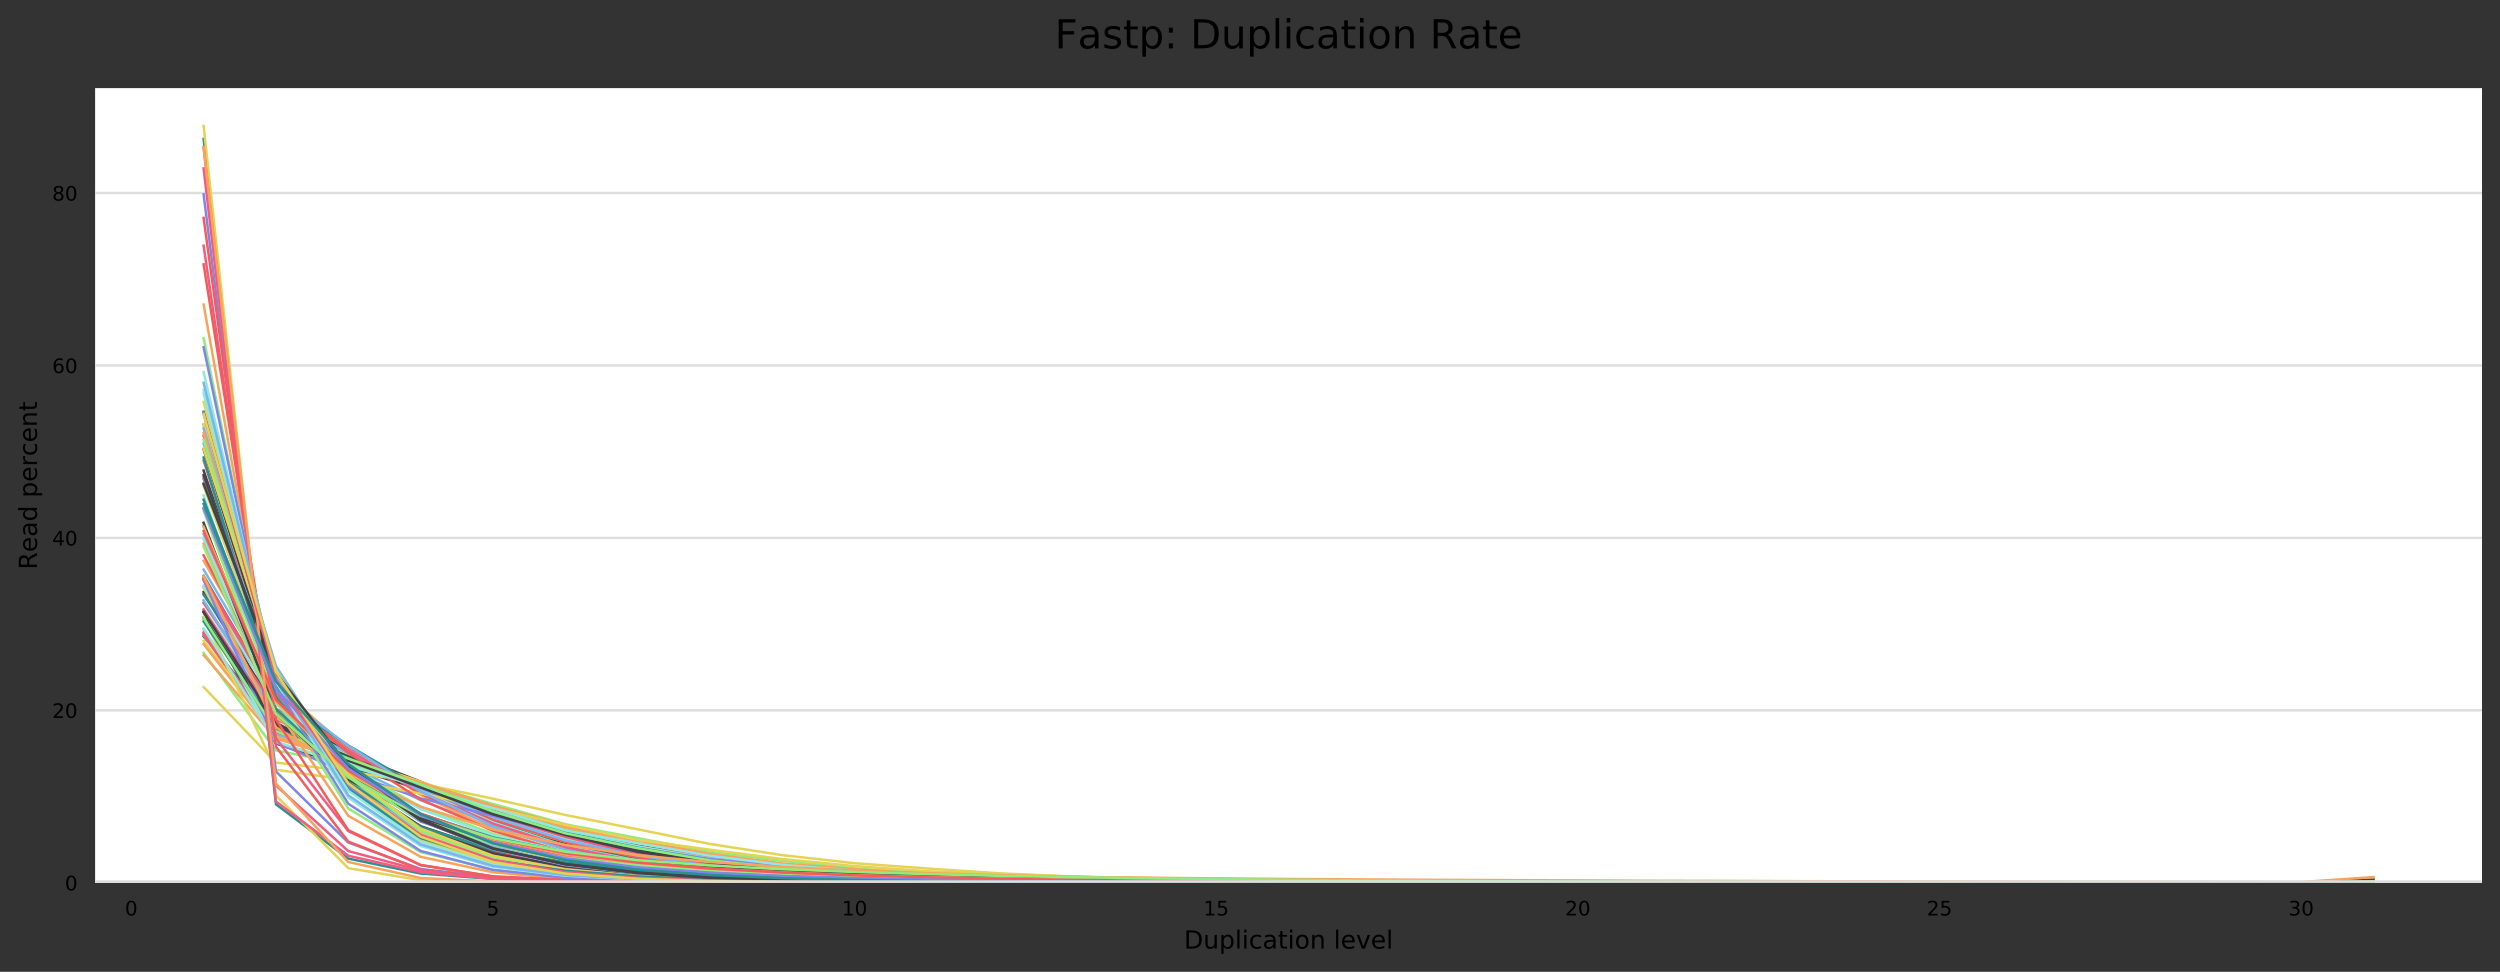 <?xml version="1.0" encoding="utf-8" standalone="no"?>
<!DOCTYPE svg PUBLIC "-//W3C//DTD SVG 1.1//EN"
  "http://www.w3.org/Graphics/SVG/1.1/DTD/svg11.dtd">
<!-- Created with matplotlib (https://matplotlib.org/) -->
<svg height="388.845pt" version="1.1" viewBox="0 0 1000.318 388.845" width="1000.318pt" xmlns="http://www.w3.org/2000/svg" xmlns:xlink="http://www.w3.org/1999/xlink">
 <rect x="0" y="0" width="1000.318" height="388.845" fill="#333333" stroke="none"/>
 <defs>
  <style type="text/css">
*{stroke-linecap:butt;stroke-linejoin:round;}
  </style>
 </defs>
 <g id="figure_1">
  <g id="axes_1">
   <g id="patch_1">
    <path d="M 38.058 353.224 
L 993.118 353.224 
L 993.118 35.256 
L 38.058 35.256 
z
" style="fill:#ffffff;"/>
   </g>
   <g id="matplotlib.axis_1">
    <g id="xtick_1">
     <g id="text_1">
      <!-- 0 -->
      <defs>
       <path d="M 31.781 66.406 
Q 24.172 66.406 20.328 58.906 
Q 16.5 51.422 16.5 36.375 
Q 16.5 21.391 20.328 13.891 
Q 24.172 6.391 31.781 6.391 
Q 39.453 6.391 43.281 13.891 
Q 47.125 21.391 47.125 36.375 
Q 47.125 51.422 43.281 58.906 
Q 39.453 66.406 31.781 66.406 
z
M 31.781 74.219 
Q 44.047 74.219 50.516 64.516 
Q 56.984 54.828 56.984 36.375 
Q 56.984 17.969 50.516 8.266 
Q 44.047 -1.422 31.781 -1.422 
Q 19.531 -1.422 13.062 8.266 
Q 6.594 17.969 6.594 36.375 
Q 6.594 54.828 13.062 64.516 
Q 19.531 74.219 31.781 74.219 
z
" id="DejaVuSans-48"/>
      </defs>
      <g transform="translate(49.984 366.303)scale(0.08 -0.08)">
       <use xlink:href="#DejaVuSans-48"/>
      </g>
     </g>
    </g>
    <g id="xtick_2">
     <g id="text_2">
      <!-- 5 -->
      <defs>
       <path d="M 10.797 72.906 
L 49.516 72.906 
L 49.516 64.594 
L 19.828 64.594 
L 19.828 46.734 
Q 21.969 47.469 24.109 47.828 
Q 26.266 48.188 28.422 48.188 
Q 40.625 48.188 47.75 41.5 
Q 54.891 34.812 54.891 23.391 
Q 54.891 11.625 47.562 5.094 
Q 40.234 -1.422 26.906 -1.422 
Q 22.312 -1.422 17.547 -0.641 
Q 12.797 0.141 7.719 1.703 
L 7.719 11.625 
Q 12.109 9.234 16.797 8.062 
Q 21.484 6.891 26.703 6.891 
Q 35.156 6.891 40.078 11.328 
Q 45.016 15.766 45.016 23.391 
Q 45.016 31 40.078 35.438 
Q 35.156 39.891 26.703 39.891 
Q 22.75 39.891 18.812 39.016 
Q 14.891 38.141 10.797 36.281 
z
" id="DejaVuSans-53"/>
      </defs>
      <g transform="translate(194.69 366.303)scale(0.08 -0.08)">
       <use xlink:href="#DejaVuSans-53"/>
      </g>
     </g>
    </g>
    <g id="xtick_3">
     <g id="text_3">
      <!-- 10 -->
      <defs>
       <path d="M 12.406 8.297 
L 28.516 8.297 
L 28.516 63.922 
L 10.984 60.406 
L 10.984 69.391 
L 28.422 72.906 
L 38.281 72.906 
L 38.281 8.297 
L 54.391 8.297 
L 54.391 0 
L 12.406 0 
z
" id="DejaVuSans-49"/>
      </defs>
      <g transform="translate(336.851 366.303)scale(0.08 -0.08)">
       <use xlink:href="#DejaVuSans-49"/>
       <use x="63.623" xlink:href="#DejaVuSans-48"/>
      </g>
     </g>
    </g>
    <g id="xtick_4">
     <g id="text_4">
      <!-- 15 -->
      <g transform="translate(481.557 366.303)scale(0.08 -0.08)">
       <use xlink:href="#DejaVuSans-49"/>
       <use x="63.623" xlink:href="#DejaVuSans-53"/>
      </g>
     </g>
    </g>
    <g id="xtick_5">
     <g id="text_5">
      <!-- 20 -->
      <defs>
       <path d="M 19.188 8.297 
L 53.609 8.297 
L 53.609 0 
L 7.328 0 
L 7.328 8.297 
Q 12.938 14.109 22.625 23.891 
Q 32.328 33.688 34.812 36.531 
Q 39.547 41.844 41.422 45.531 
Q 43.312 49.219 43.312 52.781 
Q 43.312 58.594 39.234 62.25 
Q 35.156 65.922 28.609 65.922 
Q 23.969 65.922 18.812 64.312 
Q 13.672 62.703 7.812 59.422 
L 7.812 69.391 
Q 13.766 71.781 18.938 73 
Q 24.125 74.219 28.422 74.219 
Q 39.75 74.219 46.484 68.547 
Q 53.219 62.891 53.219 53.422 
Q 53.219 48.922 51.531 44.891 
Q 49.859 40.875 45.406 35.406 
Q 44.188 33.984 37.641 27.219 
Q 31.109 20.453 19.188 8.297 
z
" id="DejaVuSans-50"/>
      </defs>
      <g transform="translate(626.263 366.303)scale(0.08 -0.08)">
       <use xlink:href="#DejaVuSans-50"/>
       <use x="63.623" xlink:href="#DejaVuSans-48"/>
      </g>
     </g>
    </g>
    <g id="xtick_6">
     <g id="text_6">
      <!-- 25 -->
      <g transform="translate(770.969 366.303)scale(0.08 -0.08)">
       <use xlink:href="#DejaVuSans-50"/>
       <use x="63.623" xlink:href="#DejaVuSans-53"/>
      </g>
     </g>
    </g>
    <g id="xtick_7">
     <g id="text_7">
      <!-- 30 -->
      <defs>
       <path d="M 40.578 39.312 
Q 47.656 37.797 51.625 33 
Q 55.609 28.219 55.609 21.188 
Q 55.609 10.406 48.188 4.484 
Q 40.766 -1.422 27.094 -1.422 
Q 22.516 -1.422 17.656 -0.516 
Q 12.797 0.391 7.625 2.203 
L 7.625 11.719 
Q 11.719 9.328 16.594 8.109 
Q 21.484 6.891 26.812 6.891 
Q 36.078 6.891 40.938 10.547 
Q 45.797 14.203 45.797 21.188 
Q 45.797 27.641 41.281 31.266 
Q 36.766 34.906 28.719 34.906 
L 20.219 34.906 
L 20.219 43.016 
L 29.109 43.016 
Q 36.375 43.016 40.234 45.922 
Q 44.094 48.828 44.094 54.297 
Q 44.094 59.906 40.109 62.906 
Q 36.141 65.922 28.719 65.922 
Q 24.656 65.922 20.016 65.031 
Q 15.375 64.156 9.812 62.312 
L 9.812 71.094 
Q 15.438 72.656 20.344 73.438 
Q 25.25 74.219 29.594 74.219 
Q 40.828 74.219 47.359 69.109 
Q 53.906 64.016 53.906 55.328 
Q 53.906 49.266 50.438 45.094 
Q 46.969 40.922 40.578 39.312 
z
" id="DejaVuSans-51"/>
      </defs>
      <g transform="translate(915.675 366.303)scale(0.08 -0.08)">
       <use xlink:href="#DejaVuSans-51"/>
       <use x="63.623" xlink:href="#DejaVuSans-48"/>
      </g>
     </g>
    </g>
    <g id="text_8">
     <!-- Duplication level -->
     <defs>
      <path d="M 19.672 64.797 
L 19.672 8.109 
L 31.594 8.109 
Q 46.688 8.109 53.688 14.938 
Q 60.688 21.781 60.688 36.531 
Q 60.688 51.172 53.688 57.984 
Q 46.688 64.797 31.594 64.797 
z
M 9.812 72.906 
L 30.078 72.906 
Q 51.266 72.906 61.172 64.094 
Q 71.094 55.281 71.094 36.531 
Q 71.094 17.672 61.125 8.828 
Q 51.172 0 30.078 0 
L 9.812 0 
z
" id="DejaVuSans-68"/>
      <path d="M 8.5 21.578 
L 8.5 54.688 
L 17.484 54.688 
L 17.484 21.922 
Q 17.484 14.156 20.5 10.266 
Q 23.531 6.391 29.594 6.391 
Q 36.859 6.391 41.078 11.031 
Q 45.312 15.672 45.312 23.688 
L 45.312 54.688 
L 54.297 54.688 
L 54.297 0 
L 45.312 0 
L 45.312 8.406 
Q 42.047 3.422 37.719 1 
Q 33.406 -1.422 27.688 -1.422 
Q 18.266 -1.422 13.375 4.438 
Q 8.5 10.297 8.5 21.578 
z
M 31.109 56 
z
" id="DejaVuSans-117"/>
      <path d="M 18.109 8.203 
L 18.109 -20.797 
L 9.078 -20.797 
L 9.078 54.688 
L 18.109 54.688 
L 18.109 46.391 
Q 20.953 51.266 25.266 53.625 
Q 29.594 56 35.594 56 
Q 45.562 56 51.781 48.094 
Q 58.016 40.188 58.016 27.297 
Q 58.016 14.406 51.781 6.484 
Q 45.562 -1.422 35.594 -1.422 
Q 29.594 -1.422 25.266 0.953 
Q 20.953 3.328 18.109 8.203 
z
M 48.688 27.297 
Q 48.688 37.203 44.609 42.844 
Q 40.531 48.484 33.406 48.484 
Q 26.266 48.484 22.188 42.844 
Q 18.109 37.203 18.109 27.297 
Q 18.109 17.391 22.188 11.75 
Q 26.266 6.109 33.406 6.109 
Q 40.531 6.109 44.609 11.75 
Q 48.688 17.391 48.688 27.297 
z
" id="DejaVuSans-112"/>
      <path d="M 9.422 75.984 
L 18.406 75.984 
L 18.406 0 
L 9.422 0 
z
" id="DejaVuSans-108"/>
      <path d="M 9.422 54.688 
L 18.406 54.688 
L 18.406 0 
L 9.422 0 
z
M 9.422 75.984 
L 18.406 75.984 
L 18.406 64.594 
L 9.422 64.594 
z
" id="DejaVuSans-105"/>
      <path d="M 48.781 52.594 
L 48.781 44.188 
Q 44.969 46.297 41.141 47.344 
Q 37.312 48.391 33.406 48.391 
Q 24.656 48.391 19.812 42.844 
Q 14.984 37.312 14.984 27.297 
Q 14.984 17.281 19.812 11.734 
Q 24.656 6.203 33.406 6.203 
Q 37.312 6.203 41.141 7.25 
Q 44.969 8.297 48.781 10.406 
L 48.781 2.094 
Q 45.016 0.344 40.984 -0.531 
Q 36.969 -1.422 32.422 -1.422 
Q 20.062 -1.422 12.781 6.344 
Q 5.516 14.109 5.516 27.297 
Q 5.516 40.672 12.859 48.328 
Q 20.219 56 33.016 56 
Q 37.156 56 41.109 55.141 
Q 45.062 54.297 48.781 52.594 
z
" id="DejaVuSans-99"/>
      <path d="M 34.281 27.484 
Q 23.391 27.484 19.188 25 
Q 14.984 22.516 14.984 16.5 
Q 14.984 11.719 18.141 8.906 
Q 21.297 6.109 26.703 6.109 
Q 34.188 6.109 38.703 11.406 
Q 43.219 16.703 43.219 25.484 
L 43.219 27.484 
z
M 52.203 31.203 
L 52.203 0 
L 43.219 0 
L 43.219 8.297 
Q 40.141 3.328 35.547 0.953 
Q 30.953 -1.422 24.312 -1.422 
Q 15.922 -1.422 10.953 3.297 
Q 6 8.016 6 15.922 
Q 6 25.141 12.172 29.828 
Q 18.359 34.516 30.609 34.516 
L 43.219 34.516 
L 43.219 35.406 
Q 43.219 41.609 39.141 45 
Q 35.062 48.391 27.688 48.391 
Q 23 48.391 18.547 47.266 
Q 14.109 46.141 10.016 43.891 
L 10.016 52.203 
Q 14.938 54.109 19.578 55.047 
Q 24.219 56 28.609 56 
Q 40.484 56 46.344 49.844 
Q 52.203 43.703 52.203 31.203 
z
" id="DejaVuSans-97"/>
      <path d="M 18.312 70.219 
L 18.312 54.688 
L 36.812 54.688 
L 36.812 47.703 
L 18.312 47.703 
L 18.312 18.016 
Q 18.312 11.328 20.141 9.422 
Q 21.969 7.516 27.594 7.516 
L 36.812 7.516 
L 36.812 0 
L 27.594 0 
Q 17.188 0 13.234 3.875 
Q 9.281 7.766 9.281 18.016 
L 9.281 47.703 
L 2.688 47.703 
L 2.688 54.688 
L 9.281 54.688 
L 9.281 70.219 
z
" id="DejaVuSans-116"/>
      <path d="M 30.609 48.391 
Q 23.391 48.391 19.188 42.75 
Q 14.984 37.109 14.984 27.297 
Q 14.984 17.484 19.156 11.844 
Q 23.344 6.203 30.609 6.203 
Q 37.797 6.203 41.984 11.859 
Q 46.188 17.531 46.188 27.297 
Q 46.188 37.016 41.984 42.703 
Q 37.797 48.391 30.609 48.391 
z
M 30.609 56 
Q 42.328 56 49.016 48.375 
Q 55.719 40.766 55.719 27.297 
Q 55.719 13.875 49.016 6.219 
Q 42.328 -1.422 30.609 -1.422 
Q 18.844 -1.422 12.172 6.219 
Q 5.516 13.875 5.516 27.297 
Q 5.516 40.766 12.172 48.375 
Q 18.844 56 30.609 56 
z
" id="DejaVuSans-111"/>
      <path d="M 54.891 33.016 
L 54.891 0 
L 45.906 0 
L 45.906 32.719 
Q 45.906 40.484 42.875 44.328 
Q 39.844 48.188 33.797 48.188 
Q 26.516 48.188 22.312 43.547 
Q 18.109 38.922 18.109 30.906 
L 18.109 0 
L 9.078 0 
L 9.078 54.688 
L 18.109 54.688 
L 18.109 46.188 
Q 21.344 51.125 25.703 53.562 
Q 30.078 56 35.797 56 
Q 45.219 56 50.047 50.172 
Q 54.891 44.344 54.891 33.016 
z
" id="DejaVuSans-110"/>
      <path id="DejaVuSans-32"/>
      <path d="M 56.203 29.594 
L 56.203 25.203 
L 14.891 25.203 
Q 15.484 15.922 20.484 11.062 
Q 25.484 6.203 34.422 6.203 
Q 39.594 6.203 44.453 7.469 
Q 49.312 8.734 54.109 11.281 
L 54.109 2.781 
Q 49.266 0.734 44.188 -0.344 
Q 39.109 -1.422 33.891 -1.422 
Q 20.797 -1.422 13.156 6.188 
Q 5.516 13.812 5.516 26.812 
Q 5.516 40.234 12.766 48.109 
Q 20.016 56 32.328 56 
Q 43.359 56 49.781 48.891 
Q 56.203 41.797 56.203 29.594 
z
M 47.219 32.234 
Q 47.125 39.594 43.094 43.984 
Q 39.062 48.391 32.422 48.391 
Q 24.906 48.391 20.391 44.141 
Q 15.875 39.891 15.188 32.172 
z
" id="DejaVuSans-101"/>
      <path d="M 2.984 54.688 
L 12.5 54.688 
L 29.594 8.797 
L 46.688 54.688 
L 56.203 54.688 
L 35.688 0 
L 23.484 0 
z
" id="DejaVuSans-118"/>
     </defs>
     <g transform="translate(473.747 379.565)scale(0.1 -0.1)">
      <use xlink:href="#DejaVuSans-68"/>
      <use x="77.002" xlink:href="#DejaVuSans-117"/>
      <use x="140.381" xlink:href="#DejaVuSans-112"/>
      <use x="203.857" xlink:href="#DejaVuSans-108"/>
      <use x="231.641" xlink:href="#DejaVuSans-105"/>
      <use x="259.424" xlink:href="#DejaVuSans-99"/>
      <use x="314.404" xlink:href="#DejaVuSans-97"/>
      <use x="375.684" xlink:href="#DejaVuSans-116"/>
      <use x="414.893" xlink:href="#DejaVuSans-105"/>
      <use x="442.676" xlink:href="#DejaVuSans-111"/>
      <use x="503.857" xlink:href="#DejaVuSans-110"/>
      <use x="567.236" xlink:href="#DejaVuSans-32"/>
      <use x="599.023" xlink:href="#DejaVuSans-108"/>
      <use x="626.807" xlink:href="#DejaVuSans-101"/>
      <use x="688.33" xlink:href="#DejaVuSans-118"/>
      <use x="747.51" xlink:href="#DejaVuSans-101"/>
      <use x="809.033" xlink:href="#DejaVuSans-108"/>
     </g>
    </g>
   </g>
   <g id="matplotlib.axis_2">
    <g id="ytick_1">
     <g id="line2d_1">
      <path clip-path="url(#pb52c50d747)" d="M 38.058 353.224 
L 993.118 353.224 
" style="fill:none;stroke:#dedede;stroke-linecap:square;"/>
     </g>
     <g id="text_9">
      <!-- 0 -->
      <g transform="translate(25.968 356.263)scale(0.08 -0.08)">
       <use xlink:href="#DejaVuSans-48"/>
      </g>
     </g>
    </g>
    <g id="ytick_2">
     <g id="line2d_2">
      <path clip-path="url(#pb52c50d747)" d="M 38.058 284.228 
L 993.118 284.228 
" style="fill:none;stroke:#dedede;stroke-linecap:square;"/>
     </g>
     <g id="text_10">
      <!-- 20 -->
      <g transform="translate(20.878 287.267)scale(0.08 -0.08)">
       <use xlink:href="#DejaVuSans-50"/>
       <use x="63.623" xlink:href="#DejaVuSans-48"/>
      </g>
     </g>
    </g>
    <g id="ytick_3">
     <g id="line2d_3">
      <path clip-path="url(#pb52c50d747)" d="M 38.058 215.232 
L 993.118 215.232 
" style="fill:none;stroke:#dedede;stroke-linecap:square;"/>
     </g>
     <g id="text_11">
      <!-- 40 -->
      <defs>
       <path d="M 37.797 64.312 
L 12.891 25.391 
L 37.797 25.391 
z
M 35.203 72.906 
L 47.609 72.906 
L 47.609 25.391 
L 58.016 25.391 
L 58.016 17.188 
L 47.609 17.188 
L 47.609 0 
L 37.797 0 
L 37.797 17.188 
L 4.891 17.188 
L 4.891 26.703 
z
" id="DejaVuSans-52"/>
      </defs>
      <g transform="translate(20.878 218.271)scale(0.08 -0.08)">
       <use xlink:href="#DejaVuSans-52"/>
       <use x="63.623" xlink:href="#DejaVuSans-48"/>
      </g>
     </g>
    </g>
    <g id="ytick_4">
     <g id="line2d_4">
      <path clip-path="url(#pb52c50d747)" d="M 38.058 146.235 
L 993.118 146.235 
" style="fill:none;stroke:#dedede;stroke-linecap:square;"/>
     </g>
     <g id="text_12">
      <!-- 60 -->
      <defs>
       <path d="M 33.016 40.375 
Q 26.375 40.375 22.484 35.828 
Q 18.609 31.297 18.609 23.391 
Q 18.609 15.531 22.484 10.953 
Q 26.375 6.391 33.016 6.391 
Q 39.656 6.391 43.531 10.953 
Q 47.406 15.531 47.406 23.391 
Q 47.406 31.297 43.531 35.828 
Q 39.656 40.375 33.016 40.375 
z
M 52.594 71.297 
L 52.594 62.312 
Q 48.875 64.062 45.094 64.984 
Q 41.312 65.922 37.594 65.922 
Q 27.828 65.922 22.672 59.328 
Q 17.531 52.734 16.797 39.406 
Q 19.672 43.656 24.016 45.922 
Q 28.375 48.188 33.594 48.188 
Q 44.578 48.188 50.953 41.516 
Q 57.328 34.859 57.328 23.391 
Q 57.328 12.156 50.688 5.359 
Q 44.047 -1.422 33.016 -1.422 
Q 20.359 -1.422 13.672 8.266 
Q 6.984 17.969 6.984 36.375 
Q 6.984 53.656 15.188 63.938 
Q 23.391 74.219 37.203 74.219 
Q 40.922 74.219 44.703 73.484 
Q 48.484 72.75 52.594 71.297 
z
" id="DejaVuSans-54"/>
      </defs>
      <g transform="translate(20.878 149.275)scale(0.08 -0.08)">
       <use xlink:href="#DejaVuSans-54"/>
       <use x="63.623" xlink:href="#DejaVuSans-48"/>
      </g>
     </g>
    </g>
    <g id="ytick_5">
     <g id="line2d_5">
      <path clip-path="url(#pb52c50d747)" d="M 38.058 77.239 
L 993.118 77.239 
" style="fill:none;stroke:#dedede;stroke-linecap:square;"/>
     </g>
     <g id="text_13">
      <!-- 80 -->
      <defs>
       <path d="M 31.781 34.625 
Q 24.75 34.625 20.719 30.859 
Q 16.703 27.094 16.703 20.516 
Q 16.703 13.922 20.719 10.156 
Q 24.75 6.391 31.781 6.391 
Q 38.812 6.391 42.859 10.172 
Q 46.922 13.969 46.922 20.516 
Q 46.922 27.094 42.891 30.859 
Q 38.875 34.625 31.781 34.625 
z
M 21.922 38.812 
Q 15.578 40.375 12.031 44.719 
Q 8.5 49.078 8.5 55.328 
Q 8.5 64.062 14.719 69.141 
Q 20.953 74.219 31.781 74.219 
Q 42.672 74.219 48.875 69.141 
Q 55.078 64.062 55.078 55.328 
Q 55.078 49.078 51.531 44.719 
Q 48 40.375 41.703 38.812 
Q 48.828 37.156 52.797 32.312 
Q 56.781 27.484 56.781 20.516 
Q 56.781 9.906 50.312 4.234 
Q 43.844 -1.422 31.781 -1.422 
Q 19.734 -1.422 13.25 4.234 
Q 6.781 9.906 6.781 20.516 
Q 6.781 27.484 10.781 32.312 
Q 14.797 37.156 21.922 38.812 
z
M 18.312 54.391 
Q 18.312 48.734 21.844 45.562 
Q 25.391 42.391 31.781 42.391 
Q 38.141 42.391 41.719 45.562 
Q 45.312 48.734 45.312 54.391 
Q 45.312 60.062 41.719 63.234 
Q 38.141 66.406 31.781 66.406 
Q 25.391 66.406 21.844 63.234 
Q 18.312 60.062 18.312 54.391 
z
" id="DejaVuSans-56"/>
      </defs>
      <g transform="translate(20.878 80.279)scale(0.08 -0.08)">
       <use xlink:href="#DejaVuSans-56"/>
       <use x="63.623" xlink:href="#DejaVuSans-48"/>
      </g>
     </g>
    </g>
    <g id="text_14">
     <!-- Read percent -->
     <defs>
      <path d="M 44.391 34.188 
Q 47.562 33.109 50.562 29.594 
Q 53.562 26.078 56.594 19.922 
L 66.609 0 
L 56 0 
L 46.688 18.703 
Q 43.062 26.031 39.672 28.422 
Q 36.281 30.812 30.422 30.812 
L 19.672 30.812 
L 19.672 0 
L 9.812 0 
L 9.812 72.906 
L 32.078 72.906 
Q 44.578 72.906 50.734 67.672 
Q 56.891 62.453 56.891 51.906 
Q 56.891 45.016 53.688 40.469 
Q 50.484 35.938 44.391 34.188 
z
M 19.672 64.797 
L 19.672 38.922 
L 32.078 38.922 
Q 39.203 38.922 42.844 42.219 
Q 46.484 45.516 46.484 51.906 
Q 46.484 58.297 42.844 61.547 
Q 39.203 64.797 32.078 64.797 
z
" id="DejaVuSans-82"/>
      <path d="M 45.406 46.391 
L 45.406 75.984 
L 54.391 75.984 
L 54.391 0 
L 45.406 0 
L 45.406 8.203 
Q 42.578 3.328 38.25 0.953 
Q 33.938 -1.422 27.875 -1.422 
Q 17.969 -1.422 11.734 6.484 
Q 5.516 14.406 5.516 27.297 
Q 5.516 40.188 11.734 48.094 
Q 17.969 56 27.875 56 
Q 33.938 56 38.25 53.625 
Q 42.578 51.266 45.406 46.391 
z
M 14.797 27.297 
Q 14.797 17.391 18.875 11.75 
Q 22.953 6.109 30.078 6.109 
Q 37.203 6.109 41.297 11.75 
Q 45.406 17.391 45.406 27.297 
Q 45.406 37.203 41.297 42.844 
Q 37.203 48.484 30.078 48.484 
Q 22.953 48.484 18.875 42.844 
Q 14.797 37.203 14.797 27.297 
z
" id="DejaVuSans-100"/>
      <path d="M 41.109 46.297 
Q 39.594 47.172 37.812 47.578 
Q 36.031 48 33.891 48 
Q 26.266 48 22.188 43.047 
Q 18.109 38.094 18.109 28.812 
L 18.109 0 
L 9.078 0 
L 9.078 54.688 
L 18.109 54.688 
L 18.109 46.188 
Q 20.953 51.172 25.484 53.578 
Q 30.031 56 36.531 56 
Q 37.453 56 38.578 55.875 
Q 39.703 55.766 41.062 55.516 
z
" id="DejaVuSans-114"/>
     </defs>
     <g transform="translate(14.798 227.874)rotate(-90)scale(0.1 -0.1)">
      <use xlink:href="#DejaVuSans-82"/>
      <use x="69.42" xlink:href="#DejaVuSans-101"/>
      <use x="130.943" xlink:href="#DejaVuSans-97"/>
      <use x="192.223" xlink:href="#DejaVuSans-100"/>
      <use x="255.699" xlink:href="#DejaVuSans-32"/>
      <use x="287.486" xlink:href="#DejaVuSans-112"/>
      <use x="350.963" xlink:href="#DejaVuSans-101"/>
      <use x="412.486" xlink:href="#DejaVuSans-114"/>
      <use x="453.568" xlink:href="#DejaVuSans-99"/>
      <use x="508.549" xlink:href="#DejaVuSans-101"/>
      <use x="570.072" xlink:href="#DejaVuSans-110"/>
      <use x="633.451" xlink:href="#DejaVuSans-116"/>
     </g>
    </g>
   </g>
   <g id="line2d_6">
    <path clip-path="url(#pb52c50d747)" d="M 81.47 213.694 
L 110.411 289.187 
L 139.352 306.249 
L 168.294 320.186 
L 197.235 331.21 
L 226.176 339.469 
L 255.117 344.821 
L 284.058 348.035 
L 313 350.085 
L 341.941 351.293 
L 370.882 351.939 
L 399.823 352.319 
L 428.764 352.622 
L 457.706 352.761 
L 486.647 352.85 
L 515.588 352.913 
L 544.529 352.99 
L 573.471 353.005 
L 602.412 353.049 
L 631.353 353.078 
L 660.294 353.066 
L 689.235 353.073 
L 718.177 353.123 
L 747.118 353.097 
L 776.059 353.116 
L 805 353.113 
L 833.941 353.131 
L 862.883 353.143 
L 891.824 353.138 
L 920.765 353.153 
L 949.706 352.053 
" style="fill:none;stroke:#7cb5ec;stroke-linecap:square;"/>
   </g>
   <g id="line2d_7">
    <path clip-path="url(#pb52c50d747)" d="M 81.47 254.583 
L 110.411 289.809 
L 139.352 301.399 
L 168.294 312.795 
L 197.235 324.15 
L 226.176 332.694 
L 255.117 339.792 
L 284.058 344.545 
L 313 347.411 
L 341.941 349.607 
L 370.882 350.94 
L 399.823 351.714 
L 428.764 352.101 
L 457.706 352.584 
L 486.647 352.733 
L 515.588 352.844 
L 544.529 352.928 
L 573.471 353.006 
L 602.412 353.004 
L 631.353 353.097 
L 660.294 353.102 
L 689.235 353.07 
L 718.177 353.102 
L 747.118 353.133 
L 776.059 353.12 
L 805 353.108 
L 833.941 353.143 
L 862.883 353.138 
L 891.824 353.153 
L 920.765 353.176 
L 949.706 351.979 
" style="fill:none;stroke:#434348;stroke-linecap:square;"/>
   </g>
   <g id="line2d_8">
    <path clip-path="url(#pb52c50d747)" d="M 81.47 254.08 
L 110.411 295.436 
L 139.352 303.987 
L 168.294 313.159 
L 197.235 322.577 
L 226.176 331.084 
L 255.117 337.947 
L 284.058 342.8 
L 313 346.448 
L 341.941 348.794 
L 370.882 350.39 
L 399.823 351.304 
L 428.764 352.062 
L 457.706 352.41 
L 486.647 352.67 
L 515.588 352.872 
L 544.529 352.961 
L 573.471 353.051 
L 602.412 353.088 
L 631.353 353.11 
L 660.294 353.134 
L 689.235 353.189 
L 718.177 353.182 
L 747.118 353.191 
L 776.059 353.189 
L 805 353.195 
L 833.941 353.202 
L 862.883 353.204 
L 891.824 353.2 
L 920.765 353.198 
L 949.706 352.845 
" style="fill:none;stroke:#90ed7d;stroke-linecap:square;"/>
   </g>
   <g id="line2d_9">
    <path clip-path="url(#pb52c50d747)" d="M 81.47 224.366 
L 110.411 274.339 
L 139.352 299.364 
L 168.294 317.998 
L 197.235 331.992 
L 226.176 341.015 
L 255.117 346.537 
L 284.058 349.727 
L 313 351.266 
L 341.941 352.198 
L 370.882 352.616 
L 399.823 352.889 
L 428.764 353.027 
L 457.706 353.101 
L 486.647 353.138 
L 515.588 353.156 
L 544.529 353.191 
L 573.471 353.197 
L 602.412 353.201 
L 631.353 353.213 
L 660.294 353.213 
L 689.235 353.217 
L 718.177 353.218 
L 747.118 353.22 
L 776.059 353.223 
L 805 353.224 
L 833.941 353.221 
L 862.883 353.224 
L 891.824 353.224 
L 920.765 353.223 
L 949.706 353.223 
" style="fill:none;stroke:#f7a35c;stroke-linecap:square;"/>
   </g>
   <g id="line2d_10">
    <path clip-path="url(#pb52c50d747)" d="M 81.47 237.611 
L 110.411 280.266 
L 139.352 299.578 
L 168.294 316.297 
L 197.235 329.063 
L 226.176 338.414 
L 255.117 344.148 
L 284.058 347.954 
L 313 350.002 
L 341.941 351.208 
L 370.882 351.893 
L 399.823 352.269 
L 428.764 352.54 
L 457.706 352.678 
L 486.647 352.765 
L 515.588 352.856 
L 544.529 352.895 
L 573.471 352.922 
L 602.412 352.953 
L 631.353 352.996 
L 660.294 353.026 
L 689.235 353.04 
L 718.177 353.087 
L 747.118 353.086 
L 776.059 353.11 
L 805 353.122 
L 833.941 353.126 
L 862.883 353.15 
L 891.824 353.155 
L 920.765 353.157 
L 949.706 352.595 
" style="fill:none;stroke:#8085e9;stroke-linecap:square;"/>
   </g>
   <g id="line2d_11">
    <path clip-path="url(#pb52c50d747)" d="M 81.47 253.997 
L 110.411 294.884 
L 139.352 304.323 
L 168.294 313.808 
L 197.235 323.288 
L 226.176 331.525 
L 255.117 338.146 
L 284.058 342.786 
L 313 346.087 
L 341.941 348.639 
L 370.882 350.031 
L 399.823 351.248 
L 428.764 351.891 
L 457.706 352.388 
L 486.647 352.564 
L 515.588 352.803 
L 544.529 352.955 
L 573.471 353.009 
L 602.412 353.083 
L 631.353 353.113 
L 660.294 353.14 
L 689.235 353.129 
L 718.177 353.175 
L 747.118 353.151 
L 776.059 353.172 
L 805 353.164 
L 833.941 353.197 
L 862.883 353.191 
L 891.824 353.199 
L 920.765 353.197 
L 949.706 352.678 
" style="fill:none;stroke:#f15c80;stroke-linecap:square;"/>
   </g>
   <g id="line2d_12">
    <path clip-path="url(#pb52c50d747)" d="M 81.47 256.415 
L 110.411 294.586 
L 139.352 303.045 
L 168.294 312.801 
L 197.235 322.813 
L 226.176 331.32 
L 255.117 337.706 
L 284.058 342.879 
L 313 346.22 
L 341.941 348.761 
L 370.882 350.255 
L 399.823 351.382 
L 428.764 351.929 
L 457.706 352.491 
L 486.647 352.674 
L 515.588 352.855 
L 544.529 352.979 
L 573.471 353.041 
L 602.412 353.064 
L 631.353 353.112 
L 660.294 353.119 
L 689.235 353.167 
L 718.177 353.187 
L 747.118 353.176 
L 776.059 353.18 
L 805 353.18 
L 833.941 353.203 
L 862.883 353.192 
L 891.824 353.208 
L 920.765 353.21 
L 949.706 352.811 
" style="fill:none;stroke:#e4d354;stroke-linecap:square;"/>
   </g>
   <g id="line2d_13">
    <path clip-path="url(#pb52c50d747)" d="M 81.47 231.657 
L 110.411 280.595 
L 139.352 300.422 
L 168.294 317.157 
L 197.235 329.725 
L 226.176 338.816 
L 255.117 344.834 
L 284.058 348.254 
L 313 350.158 
L 341.941 351.335 
L 370.882 351.986 
L 399.823 352.378 
L 428.764 352.645 
L 457.706 352.742 
L 486.647 352.86 
L 515.588 352.922 
L 544.529 353.008 
L 573.471 352.988 
L 602.412 353.06 
L 631.353 353.048 
L 660.294 353.101 
L 689.235 353.105 
L 718.177 353.093 
L 747.118 353.132 
L 776.059 353.149 
L 805 353.158 
L 833.941 353.162 
L 862.883 353.17 
L 891.824 353.176 
L 920.765 353.193 
L 949.706 352.931 
" style="fill:none;stroke:#2b908f;stroke-linecap:square;"/>
   </g>
   <g id="line2d_14">
    <path clip-path="url(#pb52c50d747)" d="M 81.47 253.335 
L 110.411 294.728 
L 139.352 304.258 
L 168.294 313.898 
L 197.235 322.861 
L 226.176 332.079 
L 255.117 338.314 
L 284.058 343.166 
L 313 346.382 
L 341.941 348.674 
L 370.882 350.303 
L 399.823 351.284 
L 428.764 351.954 
L 457.706 352.394 
L 486.647 352.642 
L 515.588 352.775 
L 544.529 352.95 
L 573.471 353.058 
L 602.412 353.001 
L 631.353 353.06 
L 660.294 353.147 
L 689.235 353.132 
L 718.177 353.134 
L 747.118 353.158 
L 776.059 353.158 
L 805 353.163 
L 833.941 353.158 
L 862.883 353.178 
L 891.824 353.193 
L 920.765 353.176 
L 949.706 352.247 
" style="fill:none;stroke:#f45b5b;stroke-linecap:square;"/>
   </g>
   <g id="line2d_15">
    <path clip-path="url(#pb52c50d747)" d="M 81.47 241.445 
L 110.411 286.962 
L 139.352 301.147 
L 168.294 315.626 
L 197.235 326.95 
L 226.176 335.816 
L 255.117 341.634 
L 284.058 345.732 
L 313 348.784 
L 341.941 350.367 
L 370.882 351.317 
L 399.823 351.975 
L 428.764 352.378 
L 457.706 352.591 
L 486.647 352.868 
L 515.588 352.95 
L 544.529 353.03 
L 573.471 353.022 
L 602.412 353.102 
L 631.353 353.112 
L 660.294 353.12 
L 689.235 353.127 
L 718.177 353.152 
L 747.118 353.166 
L 776.059 353.156 
L 805 353.134 
L 833.941 353.17 
L 862.883 353.184 
L 891.824 353.188 
L 920.765 353.206 
L 949.706 352.551 
" style="fill:none;stroke:#91e8e1;stroke-linecap:square;"/>
   </g>
   <g id="line2d_16">
    <path clip-path="url(#pb52c50d747)" d="M 81.47 244.732 
L 110.411 293.87 
L 139.352 304.455 
L 168.294 314.658 
L 197.235 324.758 
L 226.176 333.103 
L 255.117 339.755 
L 284.058 344.477 
L 313 347.287 
L 341.941 349.164 
L 370.882 350.791 
L 399.823 351.549 
L 428.764 352.125 
L 457.706 352.426 
L 486.647 352.732 
L 515.588 352.867 
L 544.529 352.974 
L 573.471 353.022 
L 602.412 353.037 
L 631.353 353.121 
L 660.294 353.137 
L 689.235 353.145 
L 718.177 353.152 
L 747.118 353.172 
L 776.059 353.172 
L 805 353.184 
L 833.941 353.184 
L 862.883 353.164 
L 891.824 353.18 
L 920.765 353.172 
L 949.706 352.394 
" style="fill:none;stroke:#7cb5ec;stroke-linecap:square;"/>
   </g>
   <g id="line2d_17">
    <path clip-path="url(#pb52c50d747)" d="M 81.47 244.988 
L 110.411 297.503 
L 139.352 307.006 
L 168.294 315.797 
L 197.235 324.702 
L 226.176 332.409 
L 255.117 338.402 
L 284.058 343.031 
L 313 346.063 
L 341.941 348.217 
L 370.882 349.988 
L 399.823 351.045 
L 428.764 351.76 
L 457.706 352.254 
L 486.647 352.629 
L 515.588 352.751 
L 544.529 352.876 
L 573.471 352.979 
L 602.412 353.072 
L 631.353 353.088 
L 660.294 353.137 
L 689.235 353.145 
L 718.177 353.151 
L 747.118 353.161 
L 776.059 353.202 
L 805 353.175 
L 833.941 353.175 
L 862.883 353.186 
L 891.824 353.194 
L 920.765 353.18 
L 949.706 352.691 
" style="fill:none;stroke:#434348;stroke-linecap:square;"/>
   </g>
   <g id="line2d_18">
    <path clip-path="url(#pb52c50d747)" d="M 81.47 251.92 
L 110.411 294.796 
L 139.352 303.501 
L 168.294 313.701 
L 197.235 322.899 
L 226.176 332.179 
L 255.117 338.685 
L 284.058 343.509 
L 313 346.849 
L 341.941 348.858 
L 370.882 350.319 
L 399.823 351.43 
L 428.764 351.958 
L 457.706 352.395 
L 486.647 352.725 
L 515.588 352.805 
L 544.529 352.949 
L 573.471 353 
L 602.412 353.08 
L 631.353 353.115 
L 660.294 353.128 
L 689.235 353.141 
L 718.177 353.165 
L 747.118 353.155 
L 776.059 353.165 
L 805 353.173 
L 833.941 353.192 
L 862.883 353.181 
L 891.824 353.2 
L 920.765 353.189 
L 949.706 352.598 
" style="fill:none;stroke:#90ed7d;stroke-linecap:square;"/>
   </g>
   <g id="line2d_19">
    <path clip-path="url(#pb52c50d747)" d="M 81.47 234.532 
L 110.411 278.752 
L 139.352 299.41 
L 168.294 316.391 
L 197.235 329.507 
L 226.176 338.699 
L 255.117 344.659 
L 284.058 348.333 
L 313 350.278 
L 341.941 351.371 
L 370.882 352.049 
L 399.823 352.428 
L 428.764 352.683 
L 457.706 352.751 
L 486.647 352.878 
L 515.588 352.971 
L 544.529 353.008 
L 573.471 353.056 
L 602.412 353.087 
L 631.353 353.111 
L 660.294 353.152 
L 689.235 353.167 
L 718.177 353.173 
L 747.118 353.174 
L 776.059 353.177 
L 805 353.197 
L 833.941 353.191 
L 862.883 353.211 
L 891.824 353.22 
L 920.765 353.207 
L 949.706 353.135 
" style="fill:none;stroke:#f7a35c;stroke-linecap:square;"/>
   </g>
   <g id="line2d_20">
    <path clip-path="url(#pb52c50d747)" d="M 81.47 237.561 
L 110.411 284.025 
L 139.352 300.718 
L 168.294 316.138 
L 197.235 328.285 
L 226.176 337.31 
L 255.117 343.128 
L 284.058 347.141 
L 313 349.448 
L 341.941 351.022 
L 370.882 351.65 
L 399.823 352.243 
L 428.764 352.543 
L 457.706 352.71 
L 486.647 352.901 
L 515.588 352.936 
L 544.529 352.987 
L 573.471 353.066 
L 602.412 353.053 
L 631.353 353.086 
L 660.294 353.101 
L 689.235 353.112 
L 718.177 353.079 
L 747.118 353.11 
L 776.059 353.13 
L 805 353.145 
L 833.941 353.136 
L 862.883 353.154 
L 891.824 353.151 
L 920.765 353.149 
L 949.706 351.744 
" style="fill:none;stroke:#8085e9;stroke-linecap:square;"/>
   </g>
   <g id="line2d_21">
    <path clip-path="url(#pb52c50d747)" d="M 81.47 252.997 
L 110.411 292.933 
L 139.352 302.944 
L 168.294 314.583 
L 197.235 323.505 
L 226.176 332.458 
L 255.117 338.919 
L 284.058 343.008 
L 313 346.661 
L 341.941 349.109 
L 370.882 350.244 
L 399.823 351.282 
L 428.764 351.968 
L 457.706 352.371 
L 486.647 352.66 
L 515.588 352.794 
L 544.529 352.935 
L 573.471 353.051 
L 602.412 353.076 
L 631.353 353.166 
L 660.294 353.121 
L 689.235 353.134 
L 718.177 353.16 
L 747.118 353.185 
L 776.059 353.166 
L 805 353.192 
L 833.941 353.166 
L 862.883 353.192 
L 891.824 353.205 
L 920.765 353.173 
L 949.706 352.602 
" style="fill:none;stroke:#f15c80;stroke-linecap:square;"/>
   </g>
   <g id="line2d_22">
    <path clip-path="url(#pb52c50d747)" d="M 81.47 274.912 
L 110.411 305.139 
L 139.352 308.519 
L 168.294 313.531 
L 197.235 319.594 
L 226.176 326.085 
L 255.117 331.826 
L 284.058 337.703 
L 313 342.16 
L 341.941 345.401 
L 370.882 347.496 
L 399.823 349.442 
L 428.764 350.714 
L 457.706 351.617 
L 486.647 352.014 
L 515.588 352.402 
L 544.529 352.649 
L 573.471 352.893 
L 602.412 352.973 
L 631.353 353.094 
L 660.294 353.105 
L 689.235 353.146 
L 718.177 353.171 
L 747.118 353.176 
L 776.059 353.192 
L 805 353.183 
L 833.941 353.208 
L 862.883 353.199 
L 891.824 353.201 
L 920.765 353.206 
L 949.706 353.009 
" style="fill:none;stroke:#e4d354;stroke-linecap:square;"/>
   </g>
   <g id="line2d_23">
    <path clip-path="url(#pb52c50d747)" d="M 81.47 230.395 
L 110.411 279.866 
L 139.352 299.964 
L 168.294 316.804 
L 197.235 329.445 
L 226.176 338.832 
L 255.117 344.951 
L 284.058 348.264 
L 313 350.219 
L 341.941 351.636 
L 370.882 352.266 
L 399.823 352.496 
L 428.764 352.827 
L 457.706 352.922 
L 486.647 353.015 
L 515.588 353.106 
L 544.529 353.108 
L 573.471 353.143 
L 602.412 353.171 
L 631.353 353.18 
L 660.294 353.196 
L 689.235 353.208 
L 718.177 353.203 
L 747.118 353.219 
L 776.059 353.208 
L 805 353.215 
L 833.941 353.217 
L 862.883 353.222 
L 891.824 353.217 
L 920.765 353.222 
L 949.706 353.224 
" style="fill:none;stroke:#2b908f;stroke-linecap:square;"/>
   </g>
   <g id="line2d_24">
    <path clip-path="url(#pb52c50d747)" d="M 81.47 231.07 
L 110.411 279.252 
L 139.352 300.089 
L 168.294 317.585 
L 197.235 330.304 
L 226.176 339.001 
L 255.117 344.778 
L 284.058 348.173 
L 313 350.269 
L 341.941 351.357 
L 370.882 352.023 
L 399.823 352.361 
L 428.764 352.676 
L 457.706 352.794 
L 486.647 352.944 
L 515.588 353.003 
L 544.529 353.006 
L 573.471 353.048 
L 602.412 353.104 
L 631.353 353.132 
L 660.294 353.125 
L 689.235 353.163 
L 718.177 353.147 
L 747.118 353.191 
L 776.059 353.198 
L 805 353.186 
L 833.941 353.207 
L 862.883 353.205 
L 891.824 353.215 
L 920.765 353.201 
L 949.706 353.154 
" style="fill:none;stroke:#f45b5b;stroke-linecap:square;"/>
   </g>
   <g id="line2d_25">
    <path clip-path="url(#pb52c50d747)" d="M 81.47 244.101 
L 110.411 296.928 
L 139.352 305.58 
L 168.294 315.105 
L 197.235 324.663 
L 226.176 332.907 
L 255.117 338.664 
L 284.058 343.587 
L 313 346.875 
L 341.941 349.286 
L 370.882 350.501 
L 399.823 351.281 
L 428.764 352.042 
L 457.706 352.417 
L 486.647 352.659 
L 515.588 352.813 
L 544.529 352.91 
L 573.471 352.961 
L 602.412 353.018 
L 631.353 353.085 
L 660.294 353.106 
L 689.235 353.091 
L 718.177 353.076 
L 747.118 353.151 
L 776.059 353.151 
L 805 353.173 
L 833.941 353.151 
L 862.883 353.166 
L 891.824 353.179 
L 920.765 353.157 
L 949.706 352.175 
" style="fill:none;stroke:#91e8e1;stroke-linecap:square;"/>
   </g>
   <g id="line2d_26">
    <path clip-path="url(#pb52c50d747)" d="M 81.47 247.768 
L 110.411 287.695 
L 139.352 301.337 
L 168.294 314.108 
L 197.235 325.609 
L 226.176 334.286 
L 255.117 340.978 
L 284.058 345.398 
L 313 348.288 
L 341.941 350.101 
L 370.882 351.254 
L 399.823 351.948 
L 428.764 352.36 
L 457.706 352.692 
L 486.647 352.742 
L 515.588 352.921 
L 544.529 353.01 
L 573.471 352.984 
L 602.412 353.051 
L 631.353 353.049 
L 660.294 353.089 
L 689.235 353.108 
L 718.177 353.125 
L 747.118 353.137 
L 776.059 353.094 
L 805 353.137 
L 833.941 353.151 
L 862.883 353.143 
L 891.824 353.167 
L 920.765 353.163 
L 949.706 352.068 
" style="fill:none;stroke:#7cb5ec;stroke-linecap:square;"/>
   </g>
   <g id="line2d_27">
    <path clip-path="url(#pb52c50d747)" d="M 81.47 236.887 
L 110.411 284.247 
L 139.352 300.349 
L 168.294 316.471 
L 197.235 328.146 
L 226.176 337.332 
L 255.117 343.506 
L 284.058 347.359 
L 313 349.506 
L 341.941 350.978 
L 370.882 351.67 
L 399.823 352.077 
L 428.764 352.428 
L 457.706 352.686 
L 486.647 352.736 
L 515.588 352.831 
L 544.529 352.873 
L 573.471 352.909 
L 602.412 352.981 
L 631.353 352.987 
L 660.294 353.015 
L 689.235 353.08 
L 718.177 353.091 
L 747.118 353.093 
L 776.059 353.131 
L 805 353.142 
L 833.941 353.137 
L 862.883 353.152 
L 891.824 353.158 
L 920.765 353.163 
L 949.706 352.838 
" style="fill:none;stroke:#434348;stroke-linecap:square;"/>
   </g>
   <g id="line2d_28">
    <path clip-path="url(#pb52c50d747)" d="M 81.47 261.235 
L 110.411 300.271 
L 139.352 305.938 
L 168.294 313.397 
L 197.235 321.672 
L 226.176 329.799 
L 255.117 335.34 
L 284.058 340.822 
L 313 344.471 
L 341.941 347.45 
L 370.882 349.372 
L 399.823 350.509 
L 428.764 351.527 
L 457.706 351.994 
L 486.647 352.422 
L 515.588 352.664 
L 544.529 352.807 
L 573.471 352.969 
L 602.412 352.971 
L 631.353 353.067 
L 660.294 353.095 
L 689.235 353.111 
L 718.177 353.166 
L 747.118 353.174 
L 776.059 353.172 
L 805 353.172 
L 833.941 353.174 
L 862.883 353.18 
L 891.824 353.18 
L 920.765 353.202 
L 949.706 352.636 
" style="fill:none;stroke:#90ed7d;stroke-linecap:square;"/>
   </g>
   <g id="line2d_29">
    <path clip-path="url(#pb52c50d747)" d="M 81.47 257.741 
L 110.411 294.886 
L 139.352 303.686 
L 168.294 313.235 
L 197.235 322.398 
L 226.176 330.89 
L 255.117 337.297 
L 284.058 342.294 
L 313 346.064 
L 341.941 348.565 
L 370.882 350.247 
L 399.823 351.132 
L 428.764 351.787 
L 457.706 352.365 
L 486.647 352.611 
L 515.588 352.832 
L 544.529 353.003 
L 573.471 353.02 
L 602.412 353.095 
L 631.353 353.109 
L 660.294 353.118 
L 689.235 353.147 
L 718.177 353.166 
L 747.118 353.197 
L 776.059 353.176 
L 805 353.201 
L 833.941 353.184 
L 862.883 353.191 
L 891.824 353.197 
L 920.765 353.207 
L 949.706 352.917 
" style="fill:none;stroke:#f7a35c;stroke-linecap:square;"/>
   </g>
   <g id="line2d_30">
    <path clip-path="url(#pb52c50d747)" d="M 81.47 244.149 
L 110.411 290.716 
L 139.352 302.776 
L 168.294 315.449 
L 197.235 325.925 
L 226.176 334.447 
L 255.117 340.688 
L 284.058 344.927 
L 313 348.274 
L 341.941 349.916 
L 370.882 350.999 
L 399.823 351.717 
L 428.764 352.141 
L 457.706 352.462 
L 486.647 352.68 
L 515.588 352.702 
L 544.529 352.839 
L 573.471 352.927 
L 602.412 352.915 
L 631.353 352.984 
L 660.294 353.008 
L 689.235 353.05 
L 718.177 353.074 
L 747.118 353.096 
L 776.059 353.092 
L 805 353.106 
L 833.941 353.104 
L 862.883 353.128 
L 891.824 353.15 
L 920.765 353.148 
L 949.706 352.369 
" style="fill:none;stroke:#8085e9;stroke-linecap:square;"/>
   </g>
   <g id="line2d_31">
    <path clip-path="url(#pb52c50d747)" d="M 81.47 243.832 
L 110.411 287.773 
L 139.352 301.532 
L 168.294 314.855 
L 197.235 326.043 
L 226.176 334.895 
L 255.117 341.755 
L 284.058 346.032 
L 313 348.532 
L 341.941 350.344 
L 370.882 351.351 
L 399.823 352.005 
L 428.764 352.406 
L 457.706 352.678 
L 486.647 352.759 
L 515.588 352.916 
L 544.529 352.975 
L 573.471 353.018 
L 602.412 353.011 
L 631.353 353.082 
L 660.294 353.087 
L 689.235 353.107 
L 718.177 353.107 
L 747.118 353.145 
L 776.059 353.123 
L 805 353.137 
L 833.941 353.121 
L 862.883 353.161 
L 891.824 353.163 
L 920.765 353.175 
L 949.706 351.841 
" style="fill:none;stroke:#f15c80;stroke-linecap:square;"/>
   </g>
   <g id="line2d_32">
    <path clip-path="url(#pb52c50d747)" d="M 81.47 235.247 
L 110.411 287.139 
L 139.352 302.132 
L 168.294 315.613 
L 197.235 328.609 
L 226.176 336.756 
L 255.117 342.824 
L 284.058 346.775 
L 313 349.439 
L 341.941 350.74 
L 370.882 351.766 
L 399.823 352.147 
L 428.764 352.535 
L 457.706 352.605 
L 486.647 352.764 
L 515.588 352.94 
L 544.529 352.918 
L 573.471 353.014 
L 602.412 353.014 
L 631.353 353.06 
L 660.294 353.019 
L 689.235 353.087 
L 718.177 353.106 
L 747.118 353.103 
L 776.059 353.089 
L 805 353.113 
L 833.941 353.132 
L 862.883 353.128 
L 891.824 353.128 
L 920.765 353.128 
L 949.706 351.889 
" style="fill:none;stroke:#e4d354;stroke-linecap:square;"/>
   </g>
   <g id="line2d_33">
    <path clip-path="url(#pb52c50d747)" d="M 81.47 237.998 
L 110.411 278.962 
L 139.352 298.274 
L 168.294 315.297 
L 197.235 328.638 
L 226.176 338.331 
L 255.117 344.109 
L 284.058 347.975 
L 313 350.074 
L 341.941 351.424 
L 370.882 352.102 
L 399.823 352.47 
L 428.764 352.745 
L 457.706 352.832 
L 486.647 352.959 
L 515.588 353.011 
L 544.529 353.086 
L 573.471 353.122 
L 602.412 353.153 
L 631.353 353.158 
L 660.294 353.169 
L 689.235 353.182 
L 718.177 353.195 
L 747.118 353.206 
L 776.059 353.207 
L 805 353.204 
L 833.941 353.212 
L 862.883 353.215 
L 891.824 353.22 
L 920.765 353.22 
L 949.706 353.209 
" style="fill:none;stroke:#2b908f;stroke-linecap:square;"/>
   </g>
   <g id="line2d_34">
    <path clip-path="url(#pb52c50d747)" d="M 81.47 241.13 
L 110.411 283.571 
L 139.352 299.772 
L 168.294 315.488 
L 197.235 327.985 
L 226.176 336.796 
L 255.117 343.157 
L 284.058 347.046 
L 313 349.365 
L 341.941 350.84 
L 370.882 351.711 
L 399.823 352.183 
L 428.764 352.378 
L 457.706 352.619 
L 486.647 352.71 
L 515.588 352.809 
L 544.529 352.858 
L 573.471 352.892 
L 602.412 352.953 
L 631.353 352.968 
L 660.294 353.004 
L 689.235 353.039 
L 718.177 353.078 
L 747.118 353.106 
L 776.059 353.102 
L 805 353.117 
L 833.941 353.13 
L 862.883 353.142 
L 891.824 353.129 
L 920.765 353.15 
L 949.706 352.733 
" style="fill:none;stroke:#f45b5b;stroke-linecap:square;"/>
   </g>
   <g id="line2d_35">
    <path clip-path="url(#pb52c50d747)" d="M 81.47 234.37 
L 110.411 281.702 
L 139.352 300.156 
L 168.294 316.393 
L 197.235 329.06 
L 226.176 338.555 
L 255.117 344.422 
L 284.058 348.187 
L 313 350.06 
L 341.941 351.297 
L 370.882 351.947 
L 399.823 352.386 
L 428.764 352.64 
L 457.706 352.726 
L 486.647 352.812 
L 515.588 352.915 
L 544.529 352.925 
L 573.471 352.978 
L 602.412 353.009 
L 631.353 353.046 
L 660.294 353.011 
L 689.235 353.071 
L 718.177 353.072 
L 747.118 353.071 
L 776.059 353.102 
L 805 353.128 
L 833.941 353.138 
L 862.883 353.135 
L 891.824 353.128 
L 920.765 353.133 
L 949.706 352.383 
" style="fill:none;stroke:#91e8e1;stroke-linecap:square;"/>
   </g>
   <g id="line2d_36">
    <path clip-path="url(#pb52c50d747)" d="M 81.47 240.195 
L 110.411 286.147 
L 139.352 301.506 
L 168.294 315.61 
L 197.235 326.92 
L 226.176 336.259 
L 255.117 342.327 
L 284.058 346.486 
L 313 349.138 
L 341.941 350.696 
L 370.882 351.569 
L 399.823 352.121 
L 428.764 352.443 
L 457.706 352.708 
L 486.647 352.826 
L 515.588 352.9 
L 544.529 352.919 
L 573.471 353.016 
L 602.412 352.98 
L 631.353 353.047 
L 660.294 353.045 
L 689.235 353.074 
L 718.177 353.108 
L 747.118 353.112 
L 776.059 353.11 
L 805 353.114 
L 833.941 353.119 
L 862.883 353.123 
L 891.824 353.154 
L 920.765 353.138 
L 949.706 352.049 
" style="fill:none;stroke:#7cb5ec;stroke-linecap:square;"/>
   </g>
   <g id="line2d_37">
    <path clip-path="url(#pb52c50d747)" d="M 81.47 247.014 
L 110.411 290.588 
L 139.352 302.678 
L 168.294 314.111 
L 197.235 325.098 
L 226.176 333.518 
L 255.117 340.173 
L 284.058 344.682 
L 313 347.878 
L 341.941 349.829 
L 370.882 351.123 
L 399.823 351.769 
L 428.764 352.224 
L 457.706 352.679 
L 486.647 352.788 
L 515.588 352.886 
L 544.529 352.985 
L 573.471 353.012 
L 602.412 353.068 
L 631.353 353.088 
L 660.294 353.119 
L 689.235 353.121 
L 718.177 353.133 
L 747.118 353.15 
L 776.059 353.148 
L 805 353.148 
L 833.941 353.146 
L 862.883 353.17 
L 891.824 353.17 
L 920.765 353.156 
L 949.706 352.308 
" style="fill:none;stroke:#434348;stroke-linecap:square;"/>
   </g>
   <g id="line2d_38">
    <path clip-path="url(#pb52c50d747)" d="M 81.47 204.227 
L 110.411 283.792 
L 139.352 306.759 
L 168.294 322.783 
L 197.235 333.625 
L 226.176 341.285 
L 255.117 346.375 
L 284.058 349.235 
L 313 350.883 
L 341.941 351.817 
L 370.882 352.357 
L 399.823 352.659 
L 428.764 352.834 
L 457.706 352.948 
L 486.647 353.006 
L 515.588 353.053 
L 544.529 353.08 
L 573.471 353.1 
L 602.412 353.114 
L 631.353 353.143 
L 660.294 353.128 
L 689.235 353.164 
L 718.177 353.16 
L 747.118 353.172 
L 776.059 353.185 
L 805 353.186 
L 833.941 353.201 
L 862.883 353.195 
L 891.824 353.197 
L 920.765 353.196 
L 949.706 353.101 
" style="fill:none;stroke:#90ed7d;stroke-linecap:square;"/>
   </g>
   <g id="line2d_39">
    <path clip-path="url(#pb52c50d747)" d="M 81.47 262.125 
L 110.411 295.535 
L 139.352 304.326 
L 168.294 313.19 
L 197.235 322.414 
L 226.176 330.126 
L 255.117 336.426 
L 284.058 341.626 
L 313 345.478 
L 341.941 347.802 
L 370.882 349.725 
L 399.823 350.92 
L 428.764 351.658 
L 457.706 352.18 
L 486.647 352.462 
L 515.588 352.748 
L 544.529 352.91 
L 573.471 352.982 
L 602.412 353.039 
L 631.353 353.055 
L 660.294 353.11 
L 689.235 353.133 
L 718.177 353.135 
L 747.118 353.164 
L 776.059 353.162 
L 805 353.169 
L 833.941 353.172 
L 862.883 353.199 
L 891.824 353.18 
L 920.765 353.201 
L 949.706 352.604 
" style="fill:none;stroke:#f7a35c;stroke-linecap:square;"/>
   </g>
   <g id="line2d_40">
    <path clip-path="url(#pb52c50d747)" d="M 81.47 232.132 
L 110.411 297.141 
L 139.352 309.389 
L 168.294 319.445 
L 197.235 326.424 
L 226.176 333.606 
L 255.117 339.328 
L 284.058 343.738 
L 313 346.444 
L 341.941 349.078 
L 370.882 350.416 
L 399.823 351.174 
L 428.764 351.881 
L 457.706 352.42 
L 486.647 352.598 
L 515.588 352.909 
L 544.529 352.97 
L 573.471 352.99 
L 602.412 353.061 
L 631.353 353.132 
L 660.294 353.143 
L 689.235 353.097 
L 718.177 353.198 
L 747.118 353.188 
L 776.059 353.204 
L 805 353.198 
L 833.941 353.193 
L 862.883 353.209 
L 891.824 353.219 
L 920.765 353.214 
L 949.706 352.822 
" style="fill:none;stroke:#8085e9;stroke-linecap:square;"/>
   </g>
   <g id="line2d_41">
    <path clip-path="url(#pb52c50d747)" d="M 81.47 231.836 
L 110.411 280.532 
L 139.352 300.196 
L 168.294 316.921 
L 197.235 329.536 
L 226.176 338.87 
L 255.117 344.722 
L 284.058 348.174 
L 313 350.159 
L 341.941 351.387 
L 370.882 351.969 
L 399.823 352.368 
L 428.764 352.612 
L 457.706 352.78 
L 486.647 352.884 
L 515.588 352.943 
L 544.529 352.978 
L 573.471 353.05 
L 602.412 353.056 
L 631.353 353.133 
L 660.294 353.106 
L 689.235 353.141 
L 718.177 353.157 
L 747.118 353.126 
L 776.059 353.178 
L 805 353.204 
L 833.941 353.207 
L 862.883 353.196 
L 891.824 353.202 
L 920.765 353.213 
L 949.706 353.124 
" style="fill:none;stroke:#f15c80;stroke-linecap:square;"/>
   </g>
   <g id="line2d_42">
    <path clip-path="url(#pb52c50d747)" d="M 81.47 246.82 
L 110.411 307.996 
L 139.352 312.106 
L 168.294 317.556 
L 197.235 323.332 
L 226.176 330.044 
L 255.117 336.08 
L 284.058 339.982 
L 313 343.728 
L 341.941 346.538 
L 370.882 348.593 
L 399.823 349.686 
L 428.764 350.752 
L 457.706 351.468 
L 486.647 352.014 
L 515.588 352.404 
L 544.529 352.534 
L 573.471 352.795 
L 602.412 352.873 
L 631.353 352.99 
L 660.294 353.133 
L 689.235 353.081 
L 718.177 353.185 
L 747.118 353.133 
L 776.059 353.146 
L 805 353.198 
L 833.941 353.198 
L 862.883 353.146 
L 891.824 353.211 
L 920.765 353.159 
L 949.706 353.081 
" style="fill:none;stroke:#e4d354;stroke-linecap:square;"/>
   </g>
   <g id="line2d_43">
    <path clip-path="url(#pb52c50d747)" d="M 81.47 248.629 
L 110.411 291.882 
L 139.352 303.275 
L 168.294 314.957 
L 197.235 324.976 
L 226.176 333.139 
L 255.117 339.198 
L 284.058 344.271 
L 313 347.535 
L 341.941 349.425 
L 370.882 350.784 
L 399.823 351.639 
L 428.764 352.103 
L 457.706 352.4 
L 486.647 352.709 
L 515.588 352.769 
L 544.529 352.915 
L 573.471 352.923 
L 602.412 352.969 
L 631.353 353.031 
L 660.294 353.081 
L 689.235 353.108 
L 718.177 353.091 
L 747.118 353.106 
L 776.059 353.131 
L 805 353.106 
L 833.941 353.122 
L 862.883 353.118 
L 891.824 353.155 
L 920.765 353.153 
L 949.706 352.261 
" style="fill:none;stroke:#2b908f;stroke-linecap:square;"/>
   </g>
   <g id="line2d_44">
    <path clip-path="url(#pb52c50d747)" d="M 81.47 222.21 
L 110.411 277.342 
L 139.352 301.234 
L 168.294 319.904 
L 197.235 332.438 
L 226.176 341.097 
L 255.117 346.312 
L 284.058 349.2 
L 313 350.798 
L 341.941 351.662 
L 370.882 352.145 
L 399.823 352.48 
L 428.764 352.634 
L 457.706 352.838 
L 486.647 352.86 
L 515.588 352.942 
L 544.529 352.99 
L 573.471 353.021 
L 602.412 353.098 
L 631.353 353.074 
L 660.294 353.129 
L 689.235 353.112 
L 718.177 353.134 
L 747.118 353.146 
L 776.059 353.152 
L 805 353.173 
L 833.941 353.183 
L 862.883 353.188 
L 891.824 353.196 
L 920.765 353.197 
L 949.706 353.071 
" style="fill:none;stroke:#f45b5b;stroke-linecap:square;"/>
   </g>
   <g id="line2d_45">
    <path clip-path="url(#pb52c50d747)" d="M 81.47 251.438 
L 110.411 296.773 
L 139.352 306.448 
L 168.294 314.818 
L 197.235 323.418 
L 226.176 332.238 
L 255.117 337.405 
L 284.058 342.434 
L 313 346.059 
L 341.941 348.392 
L 370.882 349.881 
L 399.823 351.001 
L 428.764 351.682 
L 457.706 352.09 
L 486.647 352.534 
L 515.588 352.675 
L 544.529 352.883 
L 573.471 352.94 
L 602.412 352.988 
L 631.353 353.052 
L 660.294 353.049 
L 689.235 353.1 
L 718.177 353.125 
L 747.118 353.137 
L 776.059 353.137 
L 805 353.165 
L 833.941 353.17 
L 862.883 353.165 
L 891.824 353.193 
L 920.765 353.182 
L 949.706 352.388 
" style="fill:none;stroke:#91e8e1;stroke-linecap:square;"/>
   </g>
   <g id="line2d_46">
    <path clip-path="url(#pb52c50d747)" d="M 81.47 227.902 
L 110.411 276.826 
L 139.352 298.395 
L 168.294 316.703 
L 197.235 330.558 
L 226.176 339.993 
L 255.117 345.739 
L 284.058 349.173 
L 313 350.974 
L 341.941 352.202 
L 370.882 352.642 
L 399.823 352.94 
L 428.764 353.076 
L 457.706 353.149 
L 486.647 353.169 
L 515.588 353.206 
L 544.529 353.207 
L 573.471 353.213 
L 602.412 353.219 
L 631.353 353.218 
L 660.294 353.223 
L 689.235 353.219 
L 718.177 353.224 
L 747.118 353.224 
L 776.059 353.224 
L 805 353.224 
L 833.941 353.224 
L 862.883 353.224 
L 891.824 353.224 
L 920.765 353.224 
L 949.706 353.224 
" style="fill:none;stroke:#7cb5ec;stroke-linecap:square;"/>
   </g>
   <g id="line2d_47">
    <path clip-path="url(#pb52c50d747)" d="M 81.47 244.824 
L 110.411 289.195 
L 139.352 304.373 
L 168.294 315.091 
L 197.235 325.855 
L 226.176 334.074 
L 255.117 340.84 
L 284.058 345.096 
L 313 348.032 
L 341.941 349.818 
L 370.882 350.947 
L 399.823 351.76 
L 428.764 352.195 
L 457.706 352.499 
L 486.647 352.7 
L 515.588 352.753 
L 544.529 352.861 
L 573.471 352.95 
L 602.412 352.957 
L 631.353 353.045 
L 660.294 353.043 
L 689.235 353.077 
L 718.177 353.095 
L 747.118 353.102 
L 776.059 353.099 
L 805 353.122 
L 833.941 353.129 
L 862.883 353.12 
L 891.824 353.138 
L 920.765 353.145 
L 949.706 352.03 
" style="fill:none;stroke:#434348;stroke-linecap:square;"/>
   </g>
   <g id="line2d_48">
    <path clip-path="url(#pb52c50d747)" d="M 81.47 247.33 
L 110.411 292.581 
L 139.352 303.529 
L 168.294 313.864 
L 197.235 324.673 
L 226.176 333.42 
L 255.117 339.336 
L 284.058 344.265 
L 313 347.221 
L 341.941 349.373 
L 370.882 350.753 
L 399.823 351.657 
L 428.764 352.112 
L 457.706 352.561 
L 486.647 352.766 
L 515.588 352.871 
L 544.529 352.977 
L 573.471 353.067 
L 602.412 353.052 
L 631.353 353.109 
L 660.294 353.164 
L 689.235 353.173 
L 718.177 353.173 
L 747.118 353.173 
L 776.059 353.203 
L 805 353.164 
L 833.941 353.194 
L 862.883 353.182 
L 891.824 353.194 
L 920.765 353.191 
L 949.706 352.633 
" style="fill:none;stroke:#90ed7d;stroke-linecap:square;"/>
   </g>
   <g id="line2d_49">
    <path clip-path="url(#pb52c50d747)" d="M 81.47 121.86 
L 110.411 283.482 
L 139.352 326.429 
L 168.294 342.829 
L 197.235 349.02 
L 226.176 351.671 
L 255.117 352.632 
L 284.058 353.048 
L 313 353.109 
L 341.941 353.188 
L 370.882 353.22 
L 399.823 353.22 
L 428.764 353.22 
L 457.706 353.224 
L 486.647 353.224 
L 515.588 353.224 
L 544.529 353.224 
L 573.471 353.224 
L 602.412 353.224 
L 631.353 353.224 
L 660.294 353.224 
L 689.235 353.224 
L 718.177 353.224 
L 747.118 353.224 
L 776.059 353.224 
L 805 353.224 
L 833.941 353.224 
L 862.883 353.224 
L 891.824 353.224 
L 920.765 353.224 
L 949.706 353.224 
" style="fill:none;stroke:#f7a35c;stroke-linecap:square;"/>
   </g>
   <g id="line2d_50">
    <path clip-path="url(#pb52c50d747)" d="M 81.47 193.401 
L 110.411 275.762 
L 139.352 310.18 
L 168.294 328.717 
L 197.235 338.709 
L 226.176 344.338 
L 255.117 347.564 
L 284.058 349.521 
L 313 350.801 
L 341.941 351.58 
L 370.882 352.121 
L 399.823 352.504 
L 428.764 352.728 
L 457.706 352.898 
L 486.647 352.995 
L 515.588 353.08 
L 544.529 353.127 
L 573.471 353.157 
L 602.412 353.18 
L 631.353 353.195 
L 660.294 353.205 
L 689.235 353.211 
L 718.177 353.215 
L 747.118 353.216 
L 776.059 353.22 
L 805 353.222 
L 833.941 353.222 
L 862.883 353.223 
L 891.824 353.224 
L 920.765 353.223 
L 949.706 353.223 
" style="fill:none;stroke:#8085e9;stroke-linecap:square;"/>
   </g>
   <g id="line2d_51">
    <path clip-path="url(#pb52c50d747)" d="M 81.47 98.308 
L 110.411 295.476 
L 139.352 332.551 
L 168.294 346.171 
L 197.235 350.661 
L 226.176 352.018 
L 255.117 352.755 
L 284.058 353.056 
L 313 353.09 
L 341.941 353.207 
L 370.882 353.224 
L 399.823 353.224 
L 428.764 353.207 
L 457.706 353.224 
L 486.647 353.224 
L 515.588 353.224 
L 544.529 353.207 
L 573.471 353.224 
L 602.412 353.224 
L 631.353 353.224 
L 660.294 353.224 
L 689.235 353.224 
L 718.177 353.224 
L 747.118 353.224 
L 776.059 353.224 
L 805 353.224 
L 833.941 353.224 
L 862.883 353.224 
L 891.824 353.224 
L 920.765 353.224 
L 949.706 353.224 
" style="fill:none;stroke:#f15c80;stroke-linecap:square;"/>
   </g>
   <g id="line2d_52">
    <path clip-path="url(#pb52c50d747)" d="M 81.47 194.453 
L 110.411 274.407 
L 139.352 309.165 
L 168.294 328.249 
L 197.235 338.752 
L 226.176 344.59 
L 255.117 347.874 
L 284.058 349.821 
L 313 351.022 
L 341.941 351.785 
L 370.882 352.263 
L 399.823 352.589 
L 428.764 352.8 
L 457.706 352.939 
L 486.647 353.035 
L 515.588 353.102 
L 544.529 353.141 
L 573.471 353.167 
L 602.412 353.187 
L 631.353 353.2 
L 660.294 353.208 
L 689.235 353.213 
L 718.177 353.217 
L 747.118 353.22 
L 776.059 353.221 
L 805 353.222 
L 833.941 353.222 
L 862.883 353.223 
L 891.824 353.223 
L 920.765 353.224 
L 949.706 353.223 
" style="fill:none;stroke:#e4d354;stroke-linecap:square;"/>
   </g>
   <g id="line2d_53">
    <path clip-path="url(#pb52c50d747)" d="M 81.47 55.583 
L 110.411 321.825 
L 139.352 343.545 
L 168.294 349.521 
L 197.235 351.665 
L 226.176 352.635 
L 255.117 352.989 
L 284.058 353.135 
L 313 353.177 
L 341.941 353.193 
L 370.882 353.224 
L 399.823 353.213 
L 428.764 353.224 
L 457.706 353.224 
L 486.647 353.224 
L 515.588 353.224 
L 544.529 353.224 
L 573.471 353.224 
L 602.412 353.224 
L 631.353 353.224 
L 660.294 353.224 
L 689.235 353.224 
L 718.177 353.224 
L 747.118 353.224 
L 776.059 353.224 
L 805 353.224 
L 833.941 353.224 
L 862.883 353.224 
L 891.824 353.224 
L 920.765 353.224 
L 949.706 353.224 
" style="fill:none;stroke:#2b908f;stroke-linecap:square;"/>
   </g>
   <g id="line2d_54">
    <path clip-path="url(#pb52c50d747)" d="M 81.47 184.209 
L 110.411 275.054 
L 139.352 312.8 
L 168.294 331.593 
L 197.235 340.98 
L 226.176 345.766 
L 255.117 348.469 
L 284.058 349.995 
L 313 350.969 
L 341.941 351.623 
L 370.882 352.06 
L 399.823 352.394 
L 428.764 352.614 
L 457.706 352.782 
L 486.647 352.901 
L 515.588 352.991 
L 544.529 353.066 
L 573.471 353.101 
L 602.412 353.135 
L 631.353 353.159 
L 660.294 353.179 
L 689.235 353.19 
L 718.177 353.2 
L 747.118 353.206 
L 776.059 353.214 
L 805 353.215 
L 833.941 353.217 
L 862.883 353.22 
L 891.824 353.221 
L 920.765 353.221 
L 949.706 353.217 
" style="fill:none;stroke:#f45b5b;stroke-linecap:square;"/>
   </g>
   <g id="line2d_55">
    <path clip-path="url(#pb52c50d747)" d="M 81.47 215.813 
L 110.411 281.46 
L 139.352 307.279 
L 168.294 323.769 
L 197.235 334.292 
L 226.176 340.76 
L 255.117 344.704 
L 284.058 347.412 
L 313 349.119 
L 341.941 350.297 
L 370.882 351.123 
L 399.823 351.694 
L 428.764 352.124 
L 457.706 352.412 
L 486.647 352.634 
L 515.588 352.808 
L 544.529 352.914 
L 573.471 353.003 
L 602.412 353.063 
L 631.353 353.114 
L 660.294 353.144 
L 689.235 353.163 
L 718.177 353.179 
L 747.118 353.196 
L 776.059 353.2 
L 805 353.208 
L 833.941 353.21 
L 862.883 353.216 
L 891.824 353.217 
L 920.765 353.219 
L 949.706 353.214 
" style="fill:none;stroke:#91e8e1;stroke-linecap:square;"/>
   </g>
   <g id="line2d_56">
    <path clip-path="url(#pb52c50d747)" d="M 81.47 191.414 
L 110.411 273.516 
L 139.352 306.316 
L 168.294 326.554 
L 197.235 338.802 
L 226.176 345.592 
L 255.117 349.313 
L 284.058 351.261 
L 313 352.225 
L 341.941 352.722 
L 370.882 352.989 
L 399.823 353.114 
L 428.764 353.172 
L 457.706 353.191 
L 486.647 353.213 
L 515.588 353.218 
L 544.529 353.221 
L 573.471 353.22 
L 602.412 353.223 
L 631.353 353.223 
L 660.294 353.224 
L 689.235 353.224 
L 718.177 353.223 
L 747.118 353.224 
L 776.059 353.224 
L 805 353.224 
L 833.941 353.224 
L 862.883 353.223 
L 891.824 353.224 
L 920.765 353.224 
L 949.706 353.223 
" style="fill:none;stroke:#7cb5ec;stroke-linecap:square;"/>
   </g>
   <g id="line2d_57">
    <path clip-path="url(#pb52c50d747)" d="M 81.47 188.283 
L 110.411 274.331 
L 139.352 311.825 
L 168.294 330.576 
L 197.235 340.248 
L 226.176 345.32 
L 255.117 348.13 
L 284.058 349.819 
L 313 350.926 
L 341.941 351.606 
L 370.882 352.073 
L 399.823 352.428 
L 428.764 352.648 
L 457.706 352.827 
L 486.647 352.954 
L 515.588 353.033 
L 544.529 353.086 
L 573.471 353.133 
L 602.412 353.16 
L 631.353 353.185 
L 660.294 353.193 
L 689.235 353.203 
L 718.177 353.21 
L 747.118 353.216 
L 776.059 353.218 
L 805 353.22 
L 833.941 353.221 
L 862.883 353.222 
L 891.824 353.222 
L 920.765 353.223 
L 949.706 353.222 
" style="fill:none;stroke:#434348;stroke-linecap:square;"/>
   </g>
   <g id="line2d_58">
    <path clip-path="url(#pb52c50d747)" d="M 81.47 135.279 
L 110.411 277.591 
L 139.352 323.517 
L 168.294 340.942 
L 197.235 347.991 
L 226.176 350.903 
L 255.117 352.203 
L 284.058 352.776 
L 313 353.017 
L 341.941 353.122 
L 370.882 353.183 
L 399.823 353.203 
L 428.764 353.214 
L 457.706 353.218 
L 486.647 353.222 
L 515.588 353.223 
L 544.529 353.224 
L 573.471 353.223 
L 602.412 353.223 
L 631.353 353.224 
L 660.294 353.224 
L 689.235 353.224 
L 718.177 353.224 
L 747.118 353.224 
L 776.059 353.224 
L 805 353.224 
L 833.941 353.224 
L 862.883 353.224 
L 891.824 353.224 
L 920.765 353.224 
L 949.706 353.224 
" style="fill:none;stroke:#90ed7d;stroke-linecap:square;"/>
   </g>
   <g id="line2d_59">
    <path clip-path="url(#pb52c50d747)" d="M 81.47 230.6 
L 110.411 290.99 
L 139.352 309.348 
L 168.294 322.774 
L 197.235 331.853 
L 226.176 338.08 
L 255.117 342.198 
L 284.058 344.951 
L 313 346.897 
L 341.941 348.342 
L 370.882 349.385 
L 399.823 350.176 
L 428.764 350.818 
L 457.706 351.315 
L 486.647 351.693 
L 515.588 351.987 
L 544.529 352.247 
L 573.471 352.447 
L 602.412 352.604 
L 631.353 352.737 
L 660.294 352.826 
L 689.235 352.91 
L 718.177 352.967 
L 747.118 353.016 
L 776.059 353.066 
L 805 353.098 
L 833.941 353.116 
L 862.883 353.146 
L 891.824 353.162 
L 920.765 353.172 
L 949.706 353.04 
" style="fill:none;stroke:#f7a35c;stroke-linecap:square;"/>
   </g>
   <g id="line2d_60">
    <path clip-path="url(#pb52c50d747)" d="M 81.47 169.926 
L 110.411 269.346 
L 139.352 312.984 
L 168.294 333.96 
L 197.235 343.948 
L 226.176 348.728 
L 255.117 351.017 
L 284.058 352.121 
L 313 352.651 
L 341.941 352.92 
L 370.882 353.06 
L 399.823 353.142 
L 428.764 353.18 
L 457.706 353.201 
L 486.647 353.211 
L 515.588 353.216 
L 544.529 353.22 
L 573.471 353.222 
L 602.412 353.222 
L 631.353 353.223 
L 660.294 353.223 
L 689.235 353.224 
L 718.177 353.224 
L 747.118 353.224 
L 776.059 353.224 
L 805 353.224 
L 833.941 353.224 
L 862.883 353.224 
L 891.824 353.224 
L 920.765 353.224 
L 949.706 353.224 
" style="fill:none;stroke:#8085e9;stroke-linecap:square;"/>
   </g>
   <g id="line2d_61">
    <path clip-path="url(#pb52c50d747)" d="M 81.47 174.407 
L 110.411 273.553 
L 139.352 313.646 
L 168.294 332.771 
L 197.235 342.201 
L 226.176 347.093 
L 255.117 349.589 
L 284.058 351.014 
L 313 351.927 
L 341.941 352.422 
L 370.882 352.699 
L 399.823 352.907 
L 428.764 353.025 
L 457.706 353.095 
L 486.647 353.149 
L 515.588 353.176 
L 544.529 353.192 
L 573.471 353.208 
L 602.412 353.214 
L 631.353 353.219 
L 660.294 353.22 
L 689.235 353.222 
L 718.177 353.223 
L 747.118 353.223 
L 776.059 353.223 
L 805 353.223 
L 833.941 353.224 
L 862.883 353.224 
L 891.824 353.224 
L 920.765 353.224 
L 949.706 353.224 
" style="fill:none;stroke:#f15c80;stroke-linecap:square;"/>
   </g>
   <g id="line2d_62">
    <path clip-path="url(#pb52c50d747)" d="M 81.47 160.783 
L 110.411 269.832 
L 139.352 314.71 
L 168.294 335.99 
L 197.235 345.633 
L 226.176 349.853 
L 255.117 351.82 
L 284.058 352.624 
L 313 352.973 
L 341.941 353.117 
L 370.882 353.171 
L 399.823 353.21 
L 428.764 353.218 
L 457.706 353.221 
L 486.647 353.223 
L 515.588 353.224 
L 544.529 353.224 
L 573.471 353.224 
L 602.412 353.224 
L 631.353 353.224 
L 660.294 353.224 
L 689.235 353.224 
L 718.177 353.224 
L 747.118 353.224 
L 776.059 353.224 
L 805 353.224 
L 833.941 353.224 
L 862.883 353.224 
L 891.824 353.224 
L 920.765 353.224 
L 949.706 353.224 
" style="fill:none;stroke:#e4d354;stroke-linecap:square;"/>
   </g>
   <g id="line2d_63">
    <path clip-path="url(#pb52c50d747)" d="M 81.47 210.571 
L 110.411 283.722 
L 139.352 309.972 
L 168.294 325.696 
L 197.235 335.079 
L 226.176 340.908 
L 255.117 344.555 
L 284.058 346.986 
L 313 348.737 
L 341.941 349.955 
L 370.882 350.801 
L 399.823 351.449 
L 428.764 351.966 
L 457.706 352.279 
L 486.647 352.529 
L 515.588 352.718 
L 544.529 352.849 
L 573.471 352.96 
L 602.412 353.025 
L 631.353 353.084 
L 660.294 353.127 
L 689.235 353.154 
L 718.177 353.175 
L 747.118 353.187 
L 776.059 353.198 
L 805 353.206 
L 833.941 353.212 
L 862.883 353.213 
L 891.824 353.215 
L 920.765 353.219 
L 949.706 353.212 
" style="fill:none;stroke:#2b908f;stroke-linecap:square;"/>
   </g>
   <g id="line2d_64">
    <path clip-path="url(#pb52c50d747)" d="M 81.47 191.607 
L 110.411 269.654 
L 139.352 306.813 
L 168.294 328.26 
L 197.235 339.973 
L 226.176 346.193 
L 255.117 349.516 
L 284.058 351.233 
L 313 352.14 
L 341.941 352.61 
L 370.882 352.906 
L 399.823 353.038 
L 428.764 353.118 
L 457.706 353.169 
L 486.647 353.191 
L 515.588 353.204 
L 544.529 353.214 
L 573.471 353.216 
L 602.412 353.222 
L 631.353 353.222 
L 660.294 353.223 
L 689.235 353.223 
L 718.177 353.223 
L 747.118 353.224 
L 776.059 353.224 
L 805 353.224 
L 833.941 353.224 
L 862.883 353.224 
L 891.824 353.224 
L 920.765 353.224 
L 949.706 353.224 
" style="fill:none;stroke:#f45b5b;stroke-linecap:square;"/>
   </g>
   <g id="line2d_65">
    <path clip-path="url(#pb52c50d747)" d="M 81.47 198.212 
L 110.411 281.389 
L 139.352 311.258 
L 168.294 328.15 
L 197.235 337.54 
L 226.176 342.888 
L 255.117 346.233 
L 284.058 348.298 
L 313 349.658 
L 341.941 350.648 
L 370.882 351.379 
L 399.823 351.833 
L 428.764 352.22 
L 457.706 352.497 
L 486.647 352.67 
L 515.588 352.816 
L 544.529 352.93 
L 573.471 353.004 
L 602.412 353.064 
L 631.353 353.107 
L 660.294 353.144 
L 689.235 353.16 
L 718.177 353.181 
L 747.118 353.194 
L 776.059 353.203 
L 805 353.208 
L 833.941 353.212 
L 862.883 353.215 
L 891.824 353.217 
L 920.765 353.218 
L 949.706 353.214 
" style="fill:none;stroke:#91e8e1;stroke-linecap:square;"/>
   </g>
   <g id="line2d_66">
    <path clip-path="url(#pb52c50d747)" d="M 81.47 177.447 
L 110.411 269.168 
L 139.352 310.402 
L 168.294 331.821 
L 197.235 342.648 
L 226.176 348.001 
L 255.117 350.659 
L 284.058 351.954 
L 313 352.59 
L 341.941 352.908 
L 370.882 353.059 
L 399.823 353.136 
L 428.764 353.182 
L 457.706 353.2 
L 486.647 353.212 
L 515.588 353.217 
L 544.529 353.221 
L 573.471 353.222 
L 602.412 353.223 
L 631.353 353.224 
L 660.294 353.224 
L 689.235 353.224 
L 718.177 353.224 
L 747.118 353.224 
L 776.059 353.224 
L 805 353.224 
L 833.941 353.224 
L 862.883 353.224 
L 891.824 353.224 
L 920.765 353.224 
L 949.706 353.224 
" style="fill:none;stroke:#7cb5ec;stroke-linecap:square;"/>
   </g>
   <g id="line2d_67">
    <path clip-path="url(#pb52c50d747)" d="M 81.47 179.765 
L 110.411 272.662 
L 139.352 311.858 
L 168.294 331.392 
L 197.235 341.423 
L 226.176 346.704 
L 255.117 349.479 
L 284.058 351.014 
L 313 351.895 
L 341.941 352.404 
L 370.882 352.719 
L 399.823 352.91 
L 428.764 353.019 
L 457.706 353.104 
L 486.647 353.15 
L 515.588 353.18 
L 544.529 353.197 
L 573.471 353.205 
L 602.412 353.213 
L 631.353 353.214 
L 660.294 353.22 
L 689.235 353.221 
L 718.177 353.223 
L 747.118 353.223 
L 776.059 353.223 
L 805 353.223 
L 833.941 353.224 
L 862.883 353.224 
L 891.824 353.224 
L 920.765 353.224 
L 949.706 353.224 
" style="fill:none;stroke:#434348;stroke-linecap:square;"/>
   </g>
   <g id="line2d_68">
    <path clip-path="url(#pb52c50d747)" d="M 81.47 210.218 
L 110.411 281.143 
L 139.352 309.263 
L 168.294 325.948 
L 197.235 335.816 
L 226.176 341.715 
L 255.117 345.259 
L 284.058 347.564 
L 313 349.093 
L 341.941 350.197 
L 370.882 350.957 
L 399.823 351.555 
L 428.764 351.944 
L 457.706 352.278 
L 486.647 352.516 
L 515.588 352.695 
L 544.529 352.83 
L 573.471 352.922 
L 602.412 353 
L 631.353 353.055 
L 660.294 353.104 
L 689.235 353.134 
L 718.177 353.156 
L 747.118 353.176 
L 776.059 353.187 
L 805 353.195 
L 833.941 353.204 
L 862.883 353.21 
L 891.824 353.213 
L 920.765 353.216 
L 949.706 353.2 
" style="fill:none;stroke:#90ed7d;stroke-linecap:square;"/>
   </g>
   <g id="line2d_69">
    <path clip-path="url(#pb52c50d747)" d="M 81.47 217.58 
L 110.411 286.415 
L 139.352 311.965 
L 168.294 327.482 
L 197.235 336.688 
L 226.176 342.155 
L 255.117 345.303 
L 284.058 347.278 
L 313 348.564 
L 341.941 349.402 
L 370.882 350.031 
L 399.823 350.502 
L 428.764 350.874 
L 457.706 351.188 
L 486.647 351.461 
L 515.588 351.702 
L 544.529 351.874 
L 573.471 352.042 
L 602.412 352.163 
L 631.353 352.272 
L 660.294 352.405 
L 689.235 352.474 
L 718.177 352.575 
L 747.118 352.638 
L 776.059 352.705 
L 805 352.762 
L 833.941 352.823 
L 862.883 352.861 
L 891.824 352.903 
L 920.765 352.937 
L 949.706 350.936 
" style="fill:none;stroke:#f7a35c;stroke-linecap:square;"/>
   </g>
   <g id="line2d_70">
    <path clip-path="url(#pb52c50d747)" d="M 81.47 77.774 
L 110.411 308.704 
L 139.352 337.124 
L 168.294 347.688 
L 197.235 351.031 
L 226.176 352.53 
L 255.117 352.946 
L 284.058 353.065 
L 313 353.191 
L 341.941 353.204 
L 370.882 353.224 
L 399.823 353.224 
L 428.764 353.224 
L 457.706 353.224 
L 486.647 353.224 
L 515.588 353.224 
L 544.529 353.224 
L 573.471 353.224 
L 602.412 353.224 
L 631.353 353.224 
L 660.294 353.224 
L 689.235 353.224 
L 718.177 353.224 
L 747.118 353.224 
L 776.059 353.224 
L 805 353.224 
L 833.941 353.224 
L 862.883 353.224 
L 891.824 353.224 
L 920.765 353.224 
L 949.706 353.224 
" style="fill:none;stroke:#8085e9;stroke-linecap:square;"/>
   </g>
   <g id="line2d_71">
    <path clip-path="url(#pb52c50d747)" d="M 81.47 203.182 
L 110.411 277.619 
L 139.352 308.515 
L 168.294 326.607 
L 197.235 336.978 
L 226.176 342.934 
L 255.117 346.507 
L 284.058 348.686 
L 313 350.137 
L 341.941 351.063 
L 370.882 351.719 
L 399.823 352.18 
L 428.764 352.49 
L 457.706 352.713 
L 486.647 352.865 
L 515.588 352.975 
L 544.529 353.044 
L 573.471 353.106 
L 602.412 353.14 
L 631.353 353.166 
L 660.294 353.184 
L 689.235 353.196 
L 718.177 353.203 
L 747.118 353.211 
L 776.059 353.214 
L 805 353.218 
L 833.941 353.22 
L 862.883 353.221 
L 891.824 353.222 
L 920.765 353.223 
L 949.706 353.22 
" style="fill:none;stroke:#f15c80;stroke-linecap:square;"/>
   </g>
   <g id="line2d_72">
    <path clip-path="url(#pb52c50d747)" d="M 81.47 169.771 
L 110.411 270.271 
L 139.352 312.44 
L 168.294 333.373 
L 197.235 343.787 
L 226.176 348.745 
L 255.117 351.071 
L 284.058 352.228 
L 313 352.753 
L 341.941 353.025 
L 370.882 353.126 
L 399.823 353.165 
L 428.764 353.197 
L 457.706 353.212 
L 486.647 353.218 
L 515.588 353.22 
L 544.529 353.223 
L 573.471 353.224 
L 602.412 353.224 
L 631.353 353.224 
L 660.294 353.224 
L 689.235 353.224 
L 718.177 353.224 
L 747.118 353.224 
L 776.059 353.224 
L 805 353.224 
L 833.941 353.224 
L 862.883 353.224 
L 891.824 353.224 
L 920.765 353.224 
L 949.706 353.224 
" style="fill:none;stroke:#e4d354;stroke-linecap:square;"/>
   </g>
   <g id="line2d_73">
    <path clip-path="url(#pb52c50d747)" d="M 81.47 199.947 
L 110.411 274.76 
L 139.352 307.131 
L 168.294 326.453 
L 197.235 337.566 
L 226.176 343.909 
L 255.117 347.537 
L 284.058 349.736 
L 313 351.015 
L 341.941 351.797 
L 370.882 352.321 
L 399.823 352.632 
L 428.764 352.836 
L 457.706 352.97 
L 486.647 353.064 
L 515.588 353.121 
L 544.529 353.158 
L 573.471 353.179 
L 602.412 353.193 
L 631.353 353.206 
L 660.294 353.211 
L 689.235 353.216 
L 718.177 353.219 
L 747.118 353.221 
L 776.059 353.222 
L 805 353.222 
L 833.941 353.223 
L 862.883 353.223 
L 891.824 353.224 
L 920.765 353.224 
L 949.706 353.223 
" style="fill:none;stroke:#2b908f;stroke-linecap:square;"/>
   </g>
   <g id="line2d_74">
    <path clip-path="url(#pb52c50d747)" d="M 81.47 87.169 
L 110.411 298.783 
L 139.352 336.763 
L 168.294 347.975 
L 197.235 351.422 
L 226.176 352.582 
L 255.117 353.017 
L 284.058 353.15 
L 313 353.197 
L 341.941 353.217 
L 370.882 353.214 
L 399.823 353.221 
L 428.764 353.224 
L 457.706 353.224 
L 486.647 353.224 
L 515.588 353.224 
L 544.529 353.224 
L 573.471 353.224 
L 602.412 353.224 
L 631.353 353.224 
L 660.294 353.224 
L 689.235 353.224 
L 718.177 353.224 
L 747.118 353.224 
L 776.059 353.221 
L 805 353.224 
L 833.941 353.224 
L 862.883 353.224 
L 891.824 353.224 
L 920.765 353.224 
L 949.706 353.224 
" style="fill:none;stroke:#f45b5b;stroke-linecap:square;"/>
   </g>
   <g id="line2d_75">
    <path clip-path="url(#pb52c50d747)" d="M 81.47 157.486 
L 110.411 269.661 
L 139.352 315.997 
L 168.294 337.038 
L 197.235 346.213 
L 226.176 350.214 
L 255.117 351.935 
L 284.058 352.681 
L 313 353.002 
L 341.941 353.112 
L 370.882 353.182 
L 399.823 353.203 
L 428.764 353.215 
L 457.706 353.219 
L 486.647 353.222 
L 515.588 353.223 
L 544.529 353.224 
L 573.471 353.224 
L 602.412 353.224 
L 631.353 353.224 
L 660.294 353.224 
L 689.235 353.224 
L 718.177 353.224 
L 747.118 353.224 
L 776.059 353.224 
L 805 353.224 
L 833.941 353.224 
L 862.883 353.224 
L 891.824 353.224 
L 920.765 353.224 
L 949.706 353.224 
" style="fill:none;stroke:#91e8e1;stroke-linecap:square;"/>
   </g>
   <g id="line2d_76">
    <path clip-path="url(#pb52c50d747)" d="M 81.47 171.412 
L 110.411 266.48 
L 139.352 311.206 
L 168.294 333.859 
L 197.235 344.593 
L 226.176 349.531 
L 255.117 351.651 
L 284.058 352.563 
L 313 352.948 
L 341.941 353.105 
L 370.882 353.173 
L 399.823 353.202 
L 428.764 353.214 
L 457.706 353.221 
L 486.647 353.222 
L 515.588 353.223 
L 544.529 353.223 
L 573.471 353.224 
L 602.412 353.224 
L 631.353 353.224 
L 660.294 353.224 
L 689.235 353.224 
L 718.177 353.224 
L 747.118 353.224 
L 776.059 353.224 
L 805 353.224 
L 833.941 353.224 
L 862.883 353.224 
L 891.824 353.224 
L 920.765 353.224 
L 949.706 353.224 
" style="fill:none;stroke:#7cb5ec;stroke-linecap:square;"/>
   </g>
   <g id="line2d_77">
    <path clip-path="url(#pb52c50d747)" d="M 81.47 209.167 
L 110.411 285.557 
L 139.352 311.985 
L 168.294 327.239 
L 197.235 336.041 
L 226.176 341.337 
L 255.117 344.608 
L 284.058 346.775 
L 313 348.348 
L 341.941 349.416 
L 370.882 350.259 
L 399.823 350.96 
L 428.764 351.413 
L 457.706 351.839 
L 486.647 352.167 
L 515.588 352.395 
L 544.529 352.556 
L 573.471 352.712 
L 602.412 352.828 
L 631.353 352.936 
L 660.294 352.987 
L 689.235 353.038 
L 718.177 353.068 
L 747.118 353.115 
L 776.059 353.14 
L 805 353.159 
L 833.941 353.182 
L 862.883 353.182 
L 891.824 353.197 
L 920.765 353.202 
L 949.706 353.152 
" style="fill:none;stroke:#434348;stroke-linecap:square;"/>
   </g>
   <g id="line2d_78">
    <path clip-path="url(#pb52c50d747)" d="M 81.47 203.449 
L 110.411 278.996 
L 139.352 310.658 
L 168.294 328.236 
L 197.235 337.682 
L 226.176 343.19 
L 255.117 346.292 
L 284.058 348.294 
L 313 349.551 
L 341.941 350.454 
L 370.882 351.109 
L 399.823 351.603 
L 428.764 351.976 
L 457.706 352.248 
L 486.647 352.449 
L 515.588 352.622 
L 544.529 352.755 
L 573.471 352.858 
L 602.412 352.939 
L 631.353 352.994 
L 660.294 353.041 
L 689.235 353.08 
L 718.177 353.112 
L 747.118 353.136 
L 776.059 353.151 
L 805 353.168 
L 833.941 353.18 
L 862.883 353.19 
L 891.824 353.195 
L 920.765 353.201 
L 949.706 353.148 
" style="fill:none;stroke:#90ed7d;stroke-linecap:square;"/>
   </g>
   <g id="line2d_79">
    <path clip-path="url(#pb52c50d747)" d="M 81.47 173.234 
L 110.411 270.343 
L 139.352 313.627 
L 168.294 334.01 
L 197.235 343.874 
L 226.176 348.478 
L 255.117 350.635 
L 284.058 351.737 
L 313 352.232 
L 341.941 352.529 
L 370.882 352.685 
L 399.823 352.787 
L 428.764 352.857 
L 457.706 352.932 
L 486.647 352.954 
L 515.588 352.99 
L 544.529 353.035 
L 573.471 353.061 
L 602.412 353.076 
L 631.353 353.108 
L 660.294 353.123 
L 689.235 353.136 
L 718.177 353.147 
L 747.118 353.159 
L 776.059 353.169 
L 805 353.181 
L 833.941 353.182 
L 862.883 353.192 
L 891.824 353.193 
L 920.765 353.199 
L 949.706 353.099 
" style="fill:none;stroke:#f7a35c;stroke-linecap:square;"/>
   </g>
   <g id="line2d_80">
    <path clip-path="url(#pb52c50d747)" d="M 81.47 138.932 
L 110.411 275.399 
L 139.352 321.589 
L 168.294 340.485 
L 197.235 348.078 
L 226.176 351.211 
L 255.117 352.42 
L 284.058 352.893 
L 313 353.109 
L 341.941 353.174 
L 370.882 353.208 
L 399.823 353.216 
L 428.764 353.221 
L 457.706 353.221 
L 486.647 353.223 
L 515.588 353.223 
L 544.529 353.224 
L 573.471 353.224 
L 602.412 353.224 
L 631.353 353.223 
L 660.294 353.224 
L 689.235 353.224 
L 718.177 353.224 
L 747.118 353.224 
L 776.059 353.224 
L 805 353.224 
L 833.941 353.224 
L 862.883 353.224 
L 891.824 353.224 
L 920.765 353.224 
L 949.706 353.223 
" style="fill:none;stroke:#8085e9;stroke-linecap:square;"/>
   </g>
   <g id="line2d_81">
    <path clip-path="url(#pb52c50d747)" d="M 81.47 67.397 
L 110.411 314.29 
L 139.352 340.544 
L 168.294 348.283 
L 197.235 351.627 
L 226.176 352.63 
L 255.117 352.942 
L 284.058 353.134 
L 313 353.194 
L 341.941 353.218 
L 370.882 353.224 
L 399.823 353.224 
L 428.764 353.224 
L 457.706 353.224 
L 486.647 353.224 
L 515.588 353.224 
L 544.529 353.224 
L 573.471 353.224 
L 602.412 353.224 
L 631.353 353.224 
L 660.294 353.224 
L 689.235 353.224 
L 718.177 353.224 
L 747.118 353.224 
L 776.059 353.224 
L 805 353.224 
L 833.941 353.224 
L 862.883 353.224 
L 891.824 353.224 
L 920.765 353.224 
L 949.706 353.224 
" style="fill:none;stroke:#f15c80;stroke-linecap:square;"/>
   </g>
   <g id="line2d_82">
    <path clip-path="url(#pb52c50d747)" d="M 81.47 50.397 
L 110.411 318.312 
L 139.352 347.363 
L 168.294 352.213 
L 197.235 352.963 
L 226.176 353.182 
L 255.117 353.199 
L 284.058 353.199 
L 313 353.224 
L 341.941 353.224 
L 370.882 353.224 
L 399.823 353.224 
L 428.764 353.224 
L 457.706 353.215 
L 486.647 353.224 
L 515.588 353.215 
L 544.529 353.224 
L 573.471 353.224 
L 602.412 353.224 
L 631.353 353.224 
L 660.294 353.224 
L 689.235 353.224 
L 718.177 353.224 
L 747.118 353.224 
L 776.059 353.224 
L 805 353.224 
L 833.941 353.224 
L 862.883 353.224 
L 891.824 353.224 
L 920.765 353.224 
L 949.706 353.224 
" style="fill:none;stroke:#e4d354;stroke-linecap:square;"/>
   </g>
   <g id="line2d_83">
    <path clip-path="url(#pb52c50d747)" d="M 81.47 183.053 
L 110.411 278.871 
L 139.352 313.098 
L 168.294 330.834 
L 197.235 340.118 
L 226.176 345.105 
L 255.117 348.026 
L 284.058 349.677 
L 313 350.806 
L 341.941 351.61 
L 370.882 352.078 
L 399.823 352.433 
L 428.764 352.653 
L 457.706 352.811 
L 486.647 352.92 
L 515.588 353.008 
L 544.529 353.068 
L 573.471 353.118 
L 602.412 353.154 
L 631.353 353.171 
L 660.294 353.192 
L 689.235 353.199 
L 718.177 353.206 
L 747.118 353.21 
L 776.059 353.213 
L 805 353.218 
L 833.941 353.219 
L 862.883 353.222 
L 891.824 353.222 
L 920.765 353.223 
L 949.706 353.22 
" style="fill:none;stroke:#2b908f;stroke-linecap:square;"/>
   </g>
   <g id="line2d_84">
    <path clip-path="url(#pb52c50d747)" d="M 81.47 105.768 
L 110.411 287.889 
L 139.352 332.183 
L 168.294 346.13 
L 197.235 350.725 
L 226.176 352.263 
L 255.117 352.846 
L 284.058 353.1 
L 313 353.187 
L 341.941 353.193 
L 370.882 353.218 
L 399.823 353.218 
L 428.764 353.224 
L 457.706 353.224 
L 486.647 353.224 
L 515.588 353.224 
L 544.529 353.218 
L 573.471 353.224 
L 602.412 353.224 
L 631.353 353.224 
L 660.294 353.224 
L 689.235 353.224 
L 718.177 353.224 
L 747.118 353.218 
L 776.059 353.224 
L 805 353.224 
L 833.941 353.224 
L 862.883 353.224 
L 891.824 353.224 
L 920.765 353.224 
L 949.706 353.224 
" style="fill:none;stroke:#f45b5b;stroke-linecap:square;"/>
   </g>
   <g id="line2d_85">
    <path clip-path="url(#pb52c50d747)" d="M 81.47 148.904 
L 110.411 272.884 
L 139.352 319.231 
L 168.294 338.511 
L 197.235 346.852 
L 226.176 350.395 
L 255.117 351.944 
L 284.058 352.637 
L 313 352.938 
L 341.941 353.095 
L 370.882 353.153 
L 399.823 353.192 
L 428.764 353.208 
L 457.706 353.218 
L 486.647 353.22 
L 515.588 353.222 
L 544.529 353.222 
L 573.471 353.224 
L 602.412 353.223 
L 631.353 353.224 
L 660.294 353.224 
L 689.235 353.224 
L 718.177 353.224 
L 747.118 353.224 
L 776.059 353.224 
L 805 353.224 
L 833.941 353.224 
L 862.883 353.224 
L 891.824 353.224 
L 920.765 353.224 
L 949.706 353.224 
" style="fill:none;stroke:#91e8e1;stroke-linecap:square;"/>
   </g>
   <g id="line2d_86">
    <path clip-path="url(#pb52c50d747)" d="M 81.47 190.776 
L 110.411 269.959 
L 139.352 307.266 
L 168.294 328.274 
L 197.235 339.791 
L 226.176 346.144 
L 255.117 349.504 
L 284.058 351.299 
L 313 352.193 
L 341.941 352.683 
L 370.882 352.934 
L 399.823 353.07 
L 428.764 353.137 
L 457.706 353.177 
L 486.647 353.199 
L 515.588 353.211 
L 544.529 353.216 
L 573.471 353.219 
L 602.412 353.222 
L 631.353 353.223 
L 660.294 353.223 
L 689.235 353.224 
L 718.177 353.224 
L 747.118 353.224 
L 776.059 353.224 
L 805 353.224 
L 833.941 353.224 
L 862.883 353.224 
L 891.824 353.224 
L 920.765 353.224 
L 949.706 353.224 
" style="fill:none;stroke:#7cb5ec;stroke-linecap:square;"/>
   </g>
   <g id="line2d_87">
    <path clip-path="url(#pb52c50d747)" d="M 81.47 190.148 
L 110.411 272.32 
L 139.352 307.903 
L 168.294 328.241 
L 197.235 339.605 
L 226.176 345.704 
L 255.117 349.09 
L 284.058 350.921 
L 313 351.903 
L 341.941 352.455 
L 370.882 352.799 
L 399.823 352.976 
L 428.764 353.075 
L 457.706 353.135 
L 486.647 353.177 
L 515.588 353.196 
L 544.529 353.205 
L 573.471 353.213 
L 602.412 353.215 
L 631.353 353.221 
L 660.294 353.222 
L 689.235 353.222 
L 718.177 353.223 
L 747.118 353.223 
L 776.059 353.224 
L 805 353.224 
L 833.941 353.224 
L 862.883 353.224 
L 891.824 353.224 
L 920.765 353.224 
L 949.706 353.224 
" style="fill:none;stroke:#434348;stroke-linecap:square;"/>
   </g>
   <g id="line2d_88">
    <path clip-path="url(#pb52c50d747)" d="M 81.47 175.923 
L 110.411 268.501 
L 139.352 310.761 
L 168.294 332.401 
L 197.235 343.121 
L 226.176 348.32 
L 255.117 350.849 
L 284.058 352.075 
L 313 352.656 
L 341.941 352.942 
L 370.882 353.084 
L 399.823 353.148 
L 428.764 353.188 
L 457.706 353.205 
L 486.647 353.213 
L 515.588 353.219 
L 544.529 353.221 
L 573.471 353.222 
L 602.412 353.223 
L 631.353 353.223 
L 660.294 353.224 
L 689.235 353.224 
L 718.177 353.224 
L 747.118 353.224 
L 776.059 353.224 
L 805 353.224 
L 833.941 353.224 
L 862.883 353.224 
L 891.824 353.224 
L 920.765 353.224 
L 949.706 353.224 
" style="fill:none;stroke:#90ed7d;stroke-linecap:square;"/>
   </g>
   <g id="line2d_89">
    <path clip-path="url(#pb52c50d747)" d="M 81.47 210.739 
L 110.411 280.679 
L 139.352 309.131 
L 168.294 326.076 
L 197.235 335.963 
L 226.176 341.621 
L 255.117 345.26 
L 284.058 347.602 
L 313 349.055 
L 341.941 350.174 
L 370.882 350.913 
L 399.823 351.557 
L 428.764 351.927 
L 457.706 352.3 
L 486.647 352.504 
L 515.588 352.686 
L 544.529 352.816 
L 573.471 352.931 
L 602.412 352.987 
L 631.353 353.06 
L 660.294 353.089 
L 689.235 353.144 
L 718.177 353.151 
L 747.118 353.165 
L 776.059 353.189 
L 805 353.194 
L 833.941 353.207 
L 862.883 353.206 
L 891.824 353.216 
L 920.765 353.214 
L 949.706 353.204 
" style="fill:none;stroke:#f7a35c;stroke-linecap:square;"/>
   </g>
   <g id="line2d_90">
    <path clip-path="url(#pb52c50d747)" d="M 81.47 164.683 
L 110.411 272.06 
L 139.352 314.773 
L 168.294 334.651 
L 197.235 344.163 
L 226.176 348.755 
L 255.117 351.005 
L 284.058 352.043 
L 313 352.633 
L 341.941 352.889 
L 370.882 353.045 
L 399.823 353.119 
L 428.764 353.175 
L 457.706 353.193 
L 486.647 353.211 
L 515.588 353.217 
L 544.529 353.218 
L 573.471 353.219 
L 602.412 353.222 
L 631.353 353.223 
L 660.294 353.224 
L 689.235 353.224 
L 718.177 353.224 
L 747.118 353.224 
L 776.059 353.224 
L 805 353.224 
L 833.941 353.224 
L 862.883 353.224 
L 891.824 353.224 
L 920.765 353.224 
L 949.706 353.224 
" style="fill:none;stroke:#8085e9;stroke-linecap:square;"/>
   </g>
   <g id="line2d_91">
    <path clip-path="url(#pb52c50d747)" d="M 81.47 58.91 
L 110.411 320.697 
L 139.352 342.405 
L 168.294 348.96 
L 197.235 351.612 
L 226.176 352.396 
L 255.117 352.819 
L 284.058 353.074 
L 313 353.18 
L 341.941 353.224 
L 370.882 353.224 
L 399.823 353.224 
L 428.764 353.215 
L 457.706 353.215 
L 486.647 353.224 
L 515.588 353.224 
L 544.529 353.224 
L 573.471 353.224 
L 602.412 353.224 
L 631.353 353.224 
L 660.294 353.224 
L 689.235 353.224 
L 718.177 353.224 
L 747.118 353.224 
L 776.059 353.224 
L 805 353.224 
L 833.941 353.224 
L 862.883 353.224 
L 891.824 353.224 
L 920.765 353.224 
L 949.706 353.224 
" style="fill:none;stroke:#f15c80;stroke-linecap:square;"/>
   </g>
   <g id="line2d_92">
    <path clip-path="url(#pb52c50d747)" d="M 81.47 179.505 
L 110.411 268.491 
L 139.352 309.999 
L 168.294 331.52 
L 197.235 342.417 
L 226.176 347.885 
L 255.117 350.553 
L 284.058 351.885 
L 313 352.537 
L 341.941 352.872 
L 370.882 353.042 
L 399.823 353.12 
L 428.764 353.17 
L 457.706 353.195 
L 486.647 353.207 
L 515.588 353.215 
L 544.529 353.219 
L 573.471 353.221 
L 602.412 353.222 
L 631.353 353.223 
L 660.294 353.224 
L 689.235 353.223 
L 718.177 353.224 
L 747.118 353.224 
L 776.059 353.224 
L 805 353.224 
L 833.941 353.224 
L 862.883 353.224 
L 891.824 353.224 
L 920.765 353.224 
L 949.706 353.224 
" style="fill:none;stroke:#e4d354;stroke-linecap:square;"/>
   </g>
   <g id="line2d_93">
    <path clip-path="url(#pb52c50d747)" d="M 81.47 165.032 
L 110.411 272.023 
L 139.352 315.738 
L 168.294 335.347 
L 197.235 344.343 
L 226.176 348.402 
L 255.117 350.673 
L 284.058 351.825 
L 313 352.347 
L 341.941 352.667 
L 370.882 352.851 
L 399.823 352.985 
L 428.764 353.056 
L 457.706 353.111 
L 486.647 353.151 
L 515.588 353.172 
L 544.529 353.179 
L 573.471 353.198 
L 602.412 353.208 
L 631.353 353.213 
L 660.294 353.216 
L 689.235 353.217 
L 718.177 353.222 
L 747.118 353.223 
L 776.059 353.223 
L 805 353.224 
L 833.941 353.223 
L 862.883 353.223 
L 891.824 353.223 
L 920.765 353.223 
L 949.706 353.223 
" style="fill:none;stroke:#2b908f;stroke-linecap:square;"/>
   </g>
   <g id="line2d_94">
    <path clip-path="url(#pb52c50d747)" d="M 81.47 212.527 
L 110.411 280.02 
L 139.352 308.365 
L 168.294 325.515 
L 197.235 335.499 
L 226.176 341.399 
L 255.117 345.156 
L 284.058 347.528 
L 313 349.123 
L 341.941 350.243 
L 370.882 351.038 
L 399.823 351.639 
L 428.764 352.061 
L 457.706 352.37 
L 486.647 352.606 
L 515.588 352.763 
L 544.529 352.894 
L 573.471 352.975 
L 602.412 353.04 
L 631.353 353.091 
L 660.294 353.126 
L 689.235 353.152 
L 718.177 353.174 
L 747.118 353.187 
L 776.059 353.196 
L 805 353.204 
L 833.941 353.209 
L 862.883 353.214 
L 891.824 353.217 
L 920.765 353.219 
L 949.706 353.212 
" style="fill:none;stroke:#f45b5b;stroke-linecap:square;"/>
   </g>
   <g id="line2d_95">
    <path clip-path="url(#pb52c50d747)" d="M 81.47 156.047 
L 110.411 271.608 
L 139.352 316.403 
L 168.294 336.933 
L 197.235 345.917 
L 226.176 349.985 
L 255.117 351.82 
L 284.058 352.603 
L 313 352.956 
L 341.941 353.102 
L 370.882 353.162 
L 399.823 353.194 
L 428.764 353.212 
L 457.706 353.217 
L 486.647 353.222 
L 515.588 353.223 
L 544.529 353.224 
L 573.471 353.224 
L 602.412 353.224 
L 631.353 353.224 
L 660.294 353.224 
L 689.235 353.224 
L 718.177 353.224 
L 747.118 353.224 
L 776.059 353.224 
L 805 353.224 
L 833.941 353.224 
L 862.883 353.224 
L 891.824 353.224 
L 920.765 353.224 
L 949.706 353.224 
" style="fill:none;stroke:#91e8e1;stroke-linecap:square;"/>
   </g>
   <g id="line2d_96">
    <path clip-path="url(#pb52c50d747)" d="M 81.47 153.163 
L 110.411 271.226 
L 139.352 318.207 
L 168.294 337.905 
L 197.235 346.472 
L 226.176 350.151 
L 255.117 351.784 
L 284.058 352.551 
L 313 352.903 
L 341.941 353.064 
L 370.882 353.141 
L 399.823 353.183 
L 428.764 353.204 
L 457.706 353.214 
L 486.647 353.218 
L 515.588 353.221 
L 544.529 353.222 
L 573.471 353.223 
L 602.412 353.224 
L 631.353 353.224 
L 660.294 353.224 
L 689.235 353.224 
L 718.177 353.224 
L 747.118 353.224 
L 776.059 353.224 
L 805 353.224 
L 833.941 353.224 
L 862.883 353.224 
L 891.824 353.224 
L 920.765 353.224 
L 949.706 353.224 
" style="fill:none;stroke:#7cb5ec;stroke-linecap:square;"/>
   </g>
   <g id="line2d_97">
    <path clip-path="url(#pb52c50d747)" d="M 81.47 193.656 
L 110.411 269.257 
L 139.352 306.471 
L 168.294 327.769 
L 197.235 339.422 
L 226.176 345.858 
L 255.117 349.354 
L 284.058 351.246 
L 313 352.168 
L 341.941 352.676 
L 370.882 352.933 
L 399.823 353.07 
L 428.764 353.144 
L 457.706 353.179 
L 486.647 353.202 
L 515.588 353.213 
L 544.529 353.216 
L 573.471 353.221 
L 602.412 353.222 
L 631.353 353.222 
L 660.294 353.224 
L 689.235 353.224 
L 718.177 353.224 
L 747.118 353.224 
L 776.059 353.224 
L 805 353.224 
L 833.941 353.224 
L 862.883 353.224 
L 891.824 353.224 
L 920.765 353.224 
L 949.706 353.223 
" style="fill:none;stroke:#434348;stroke-linecap:square;"/>
   </g>
   <g id="line2d_98">
    <path clip-path="url(#pb52c50d747)" d="M 81.47 218.632 
L 110.411 285.654 
L 139.352 311.07 
L 168.294 326.421 
L 197.235 335.412 
L 226.176 340.776 
L 255.117 344.209 
L 284.058 346.303 
L 313 347.806 
L 341.941 348.901 
L 370.882 349.746 
L 399.823 350.445 
L 428.764 350.961 
L 457.706 351.395 
L 486.647 351.751 
L 515.588 352.024 
L 544.529 352.257 
L 573.471 352.442 
L 602.412 352.598 
L 631.353 352.713 
L 660.294 352.815 
L 689.235 352.902 
L 718.177 352.964 
L 747.118 353.012 
L 776.059 353.055 
L 805 353.093 
L 833.941 353.117 
L 862.883 353.14 
L 891.824 353.161 
L 920.765 353.17 
L 949.706 353.016 
" style="fill:none;stroke:#90ed7d;stroke-linecap:square;"/>
   </g>
   <g id="line2d_99">
    <path clip-path="url(#pb52c50d747)" d="M 81.47 58.813 
L 110.411 313.566 
L 139.352 344.907 
L 168.294 351.337 
L 197.235 352.716 
L 226.176 353.096 
L 255.117 353.193 
L 284.058 353.209 
L 313 353.214 
L 341.941 353.219 
L 370.882 353.219 
L 399.823 353.224 
L 428.764 353.224 
L 457.706 353.224 
L 486.647 353.224 
L 515.588 353.219 
L 544.529 353.224 
L 573.471 353.224 
L 602.412 353.224 
L 631.353 353.224 
L 660.294 353.224 
L 689.235 353.224 
L 718.177 353.224 
L 747.118 353.224 
L 776.059 353.224 
L 805 353.224 
L 833.941 353.224 
L 862.883 353.224 
L 891.824 353.224 
L 920.765 353.224 
L 949.706 353.224 
" style="fill:none;stroke:#f7a35c;stroke-linecap:square;"/>
   </g>
   <g id="line2d_100">
    <path clip-path="url(#pb52c50d747)" d="M 81.47 203.489 
L 110.411 275.591 
L 139.352 307.443 
L 168.294 326.251 
L 197.235 337.094 
L 226.176 343.42 
L 255.117 347.021 
L 284.058 349.159 
L 313 350.524 
L 341.941 351.403 
L 370.882 351.95 
L 399.823 352.354 
L 428.764 352.622 
L 457.706 352.803 
L 486.647 352.932 
L 515.588 353.024 
L 544.529 353.08 
L 573.471 353.123 
L 602.412 353.155 
L 631.353 353.176 
L 660.294 353.189 
L 689.235 353.199 
L 718.177 353.207 
L 747.118 353.21 
L 776.059 353.217 
L 805 353.219 
L 833.941 353.219 
L 862.883 353.222 
L 891.824 353.222 
L 920.765 353.222 
L 949.706 353.222 
" style="fill:none;stroke:#8085e9;stroke-linecap:square;"/>
   </g>
   <g id="line2d_101">
    <path clip-path="url(#pb52c50d747)" d="M 81.47 165.576 
L 110.411 271.806 
L 139.352 313.585 
L 168.294 334.084 
L 197.235 344.088 
L 226.176 348.954 
L 255.117 351.259 
L 284.058 352.31 
L 313 352.778 
L 341.941 353.013 
L 370.882 353.123 
L 399.823 353.179 
L 428.764 353.195 
L 457.706 353.214 
L 486.647 353.218 
L 515.588 353.222 
L 544.529 353.223 
L 573.471 353.224 
L 602.412 353.224 
L 631.353 353.224 
L 660.294 353.224 
L 689.235 353.224 
L 718.177 353.224 
L 747.118 353.224 
L 776.059 353.224 
L 805 353.224 
L 833.941 353.224 
L 862.883 353.224 
L 891.824 353.224 
L 920.765 353.224 
L 949.706 353.224 
" style="fill:none;stroke:#f15c80;stroke-linecap:square;"/>
   </g>
   <g id="line2d_102">
    <path clip-path="url(#pb52c50d747)" d="M 81.47 165.635 
L 110.411 268.89 
L 139.352 313.454 
L 168.294 334.791 
L 197.235 344.905 
L 226.176 349.536 
L 255.117 351.615 
L 284.058 352.524 
L 313 352.916 
L 341.941 353.093 
L 370.882 353.171 
L 399.823 353.197 
L 428.764 353.214 
L 457.706 353.219 
L 486.647 353.221 
L 515.588 353.223 
L 544.529 353.223 
L 573.471 353.224 
L 602.412 353.224 
L 631.353 353.224 
L 660.294 353.224 
L 689.235 353.224 
L 718.177 353.224 
L 747.118 353.224 
L 776.059 353.224 
L 805 353.224 
L 833.941 353.224 
L 862.883 353.224 
L 891.824 353.224 
L 920.765 353.224 
L 949.706 353.224 
" style="fill:none;stroke:#e4d354;stroke-linecap:square;"/>
   </g>
   <g id="line2d_103">
    <path clip-path="url(#pb52c50d747)" d="M 81.47 201.633 
L 110.411 272.704 
L 139.352 305.676 
L 168.294 325.733 
L 197.235 337.47 
L 226.176 344.16 
L 255.117 347.976 
L 284.058 350.112 
L 313 351.386 
L 341.941 352.119 
L 370.882 352.561 
L 399.823 352.821 
L 428.764 352.964 
L 457.706 353.085 
L 486.647 353.129 
L 515.588 353.166 
L 544.529 353.187 
L 573.471 353.201 
L 602.412 353.211 
L 631.353 353.216 
L 660.294 353.219 
L 689.235 353.219 
L 718.177 353.223 
L 747.118 353.223 
L 776.059 353.223 
L 805 353.224 
L 833.941 353.224 
L 862.883 353.224 
L 891.824 353.224 
L 920.765 353.224 
L 949.706 353.224 
" style="fill:none;stroke:#2b908f;stroke-linecap:square;"/>
   </g>
   <g id="line2d_104">
    <path clip-path="url(#pb52c50d747)" d="M 38.058 353.224 
L 993.118 353.224 
" style="fill:none;stroke:#dedede;stroke-linecap:square;stroke-width:2;"/>
   </g>
   <g id="text_15">
    <!-- Fastp: Duplication Rate -->
    <defs>
     <path d="M 9.812 72.906 
L 51.703 72.906 
L 51.703 64.594 
L 19.672 64.594 
L 19.672 43.109 
L 48.578 43.109 
L 48.578 34.812 
L 19.672 34.812 
L 19.672 0 
L 9.812 0 
z
" id="DejaVuSans-70"/>
     <path d="M 44.281 53.078 
L 44.281 44.578 
Q 40.484 46.531 36.375 47.5 
Q 32.281 48.484 27.875 48.484 
Q 21.188 48.484 17.844 46.438 
Q 14.5 44.391 14.5 40.281 
Q 14.5 37.156 16.891 35.375 
Q 19.281 33.594 26.516 31.984 
L 29.594 31.297 
Q 39.156 29.25 43.188 25.516 
Q 47.219 21.781 47.219 15.094 
Q 47.219 7.469 41.188 3.016 
Q 35.156 -1.422 24.609 -1.422 
Q 20.219 -1.422 15.453 -0.562 
Q 10.688 0.297 5.422 2 
L 5.422 11.281 
Q 10.406 8.688 15.234 7.391 
Q 20.062 6.109 24.812 6.109 
Q 31.156 6.109 34.562 8.281 
Q 37.984 10.453 37.984 14.406 
Q 37.984 18.062 35.516 20.016 
Q 33.062 21.969 24.703 23.781 
L 21.578 24.516 
Q 13.234 26.266 9.516 29.906 
Q 5.812 33.547 5.812 39.891 
Q 5.812 47.609 11.281 51.797 
Q 16.75 56 26.812 56 
Q 31.781 56 36.172 55.266 
Q 40.578 54.547 44.281 53.078 
z
" id="DejaVuSans-115"/>
     <path d="M 11.719 12.406 
L 22.016 12.406 
L 22.016 0 
L 11.719 0 
z
M 11.719 51.703 
L 22.016 51.703 
L 22.016 39.312 
L 11.719 39.312 
z
" id="DejaVuSans-58"/>
    </defs>
    <g transform="translate(422.037 19.358)scale(0.16 -0.16)">
     <use xlink:href="#DejaVuSans-70"/>
     <use x="57.379" xlink:href="#DejaVuSans-97"/>
     <use x="118.658" xlink:href="#DejaVuSans-115"/>
     <use x="170.758" xlink:href="#DejaVuSans-116"/>
     <use x="209.967" xlink:href="#DejaVuSans-112"/>
     <use x="273.443" xlink:href="#DejaVuSans-58"/>
     <use x="307.135" xlink:href="#DejaVuSans-32"/>
     <use x="338.922" xlink:href="#DejaVuSans-68"/>
     <use x="415.924" xlink:href="#DejaVuSans-117"/>
     <use x="479.303" xlink:href="#DejaVuSans-112"/>
     <use x="542.779" xlink:href="#DejaVuSans-108"/>
     <use x="570.562" xlink:href="#DejaVuSans-105"/>
     <use x="598.346" xlink:href="#DejaVuSans-99"/>
     <use x="653.326" xlink:href="#DejaVuSans-97"/>
     <use x="714.605" xlink:href="#DejaVuSans-116"/>
     <use x="753.814" xlink:href="#DejaVuSans-105"/>
     <use x="781.598" xlink:href="#DejaVuSans-111"/>
     <use x="842.779" xlink:href="#DejaVuSans-110"/>
     <use x="906.158" xlink:href="#DejaVuSans-32"/>
     <use x="937.945" xlink:href="#DejaVuSans-82"/>
     <use x="1007.396" xlink:href="#DejaVuSans-97"/>
     <use x="1068.676" xlink:href="#DejaVuSans-116"/>
     <use x="1107.885" xlink:href="#DejaVuSans-101"/>
    </g>
   </g>
  </g>
 </g>
 <defs>
  <clipPath id="pb52c50d747">
   <rect height="317.968" width="955.06" x="38.058" y="35.256"/>
  </clipPath>
 </defs>
</svg>
